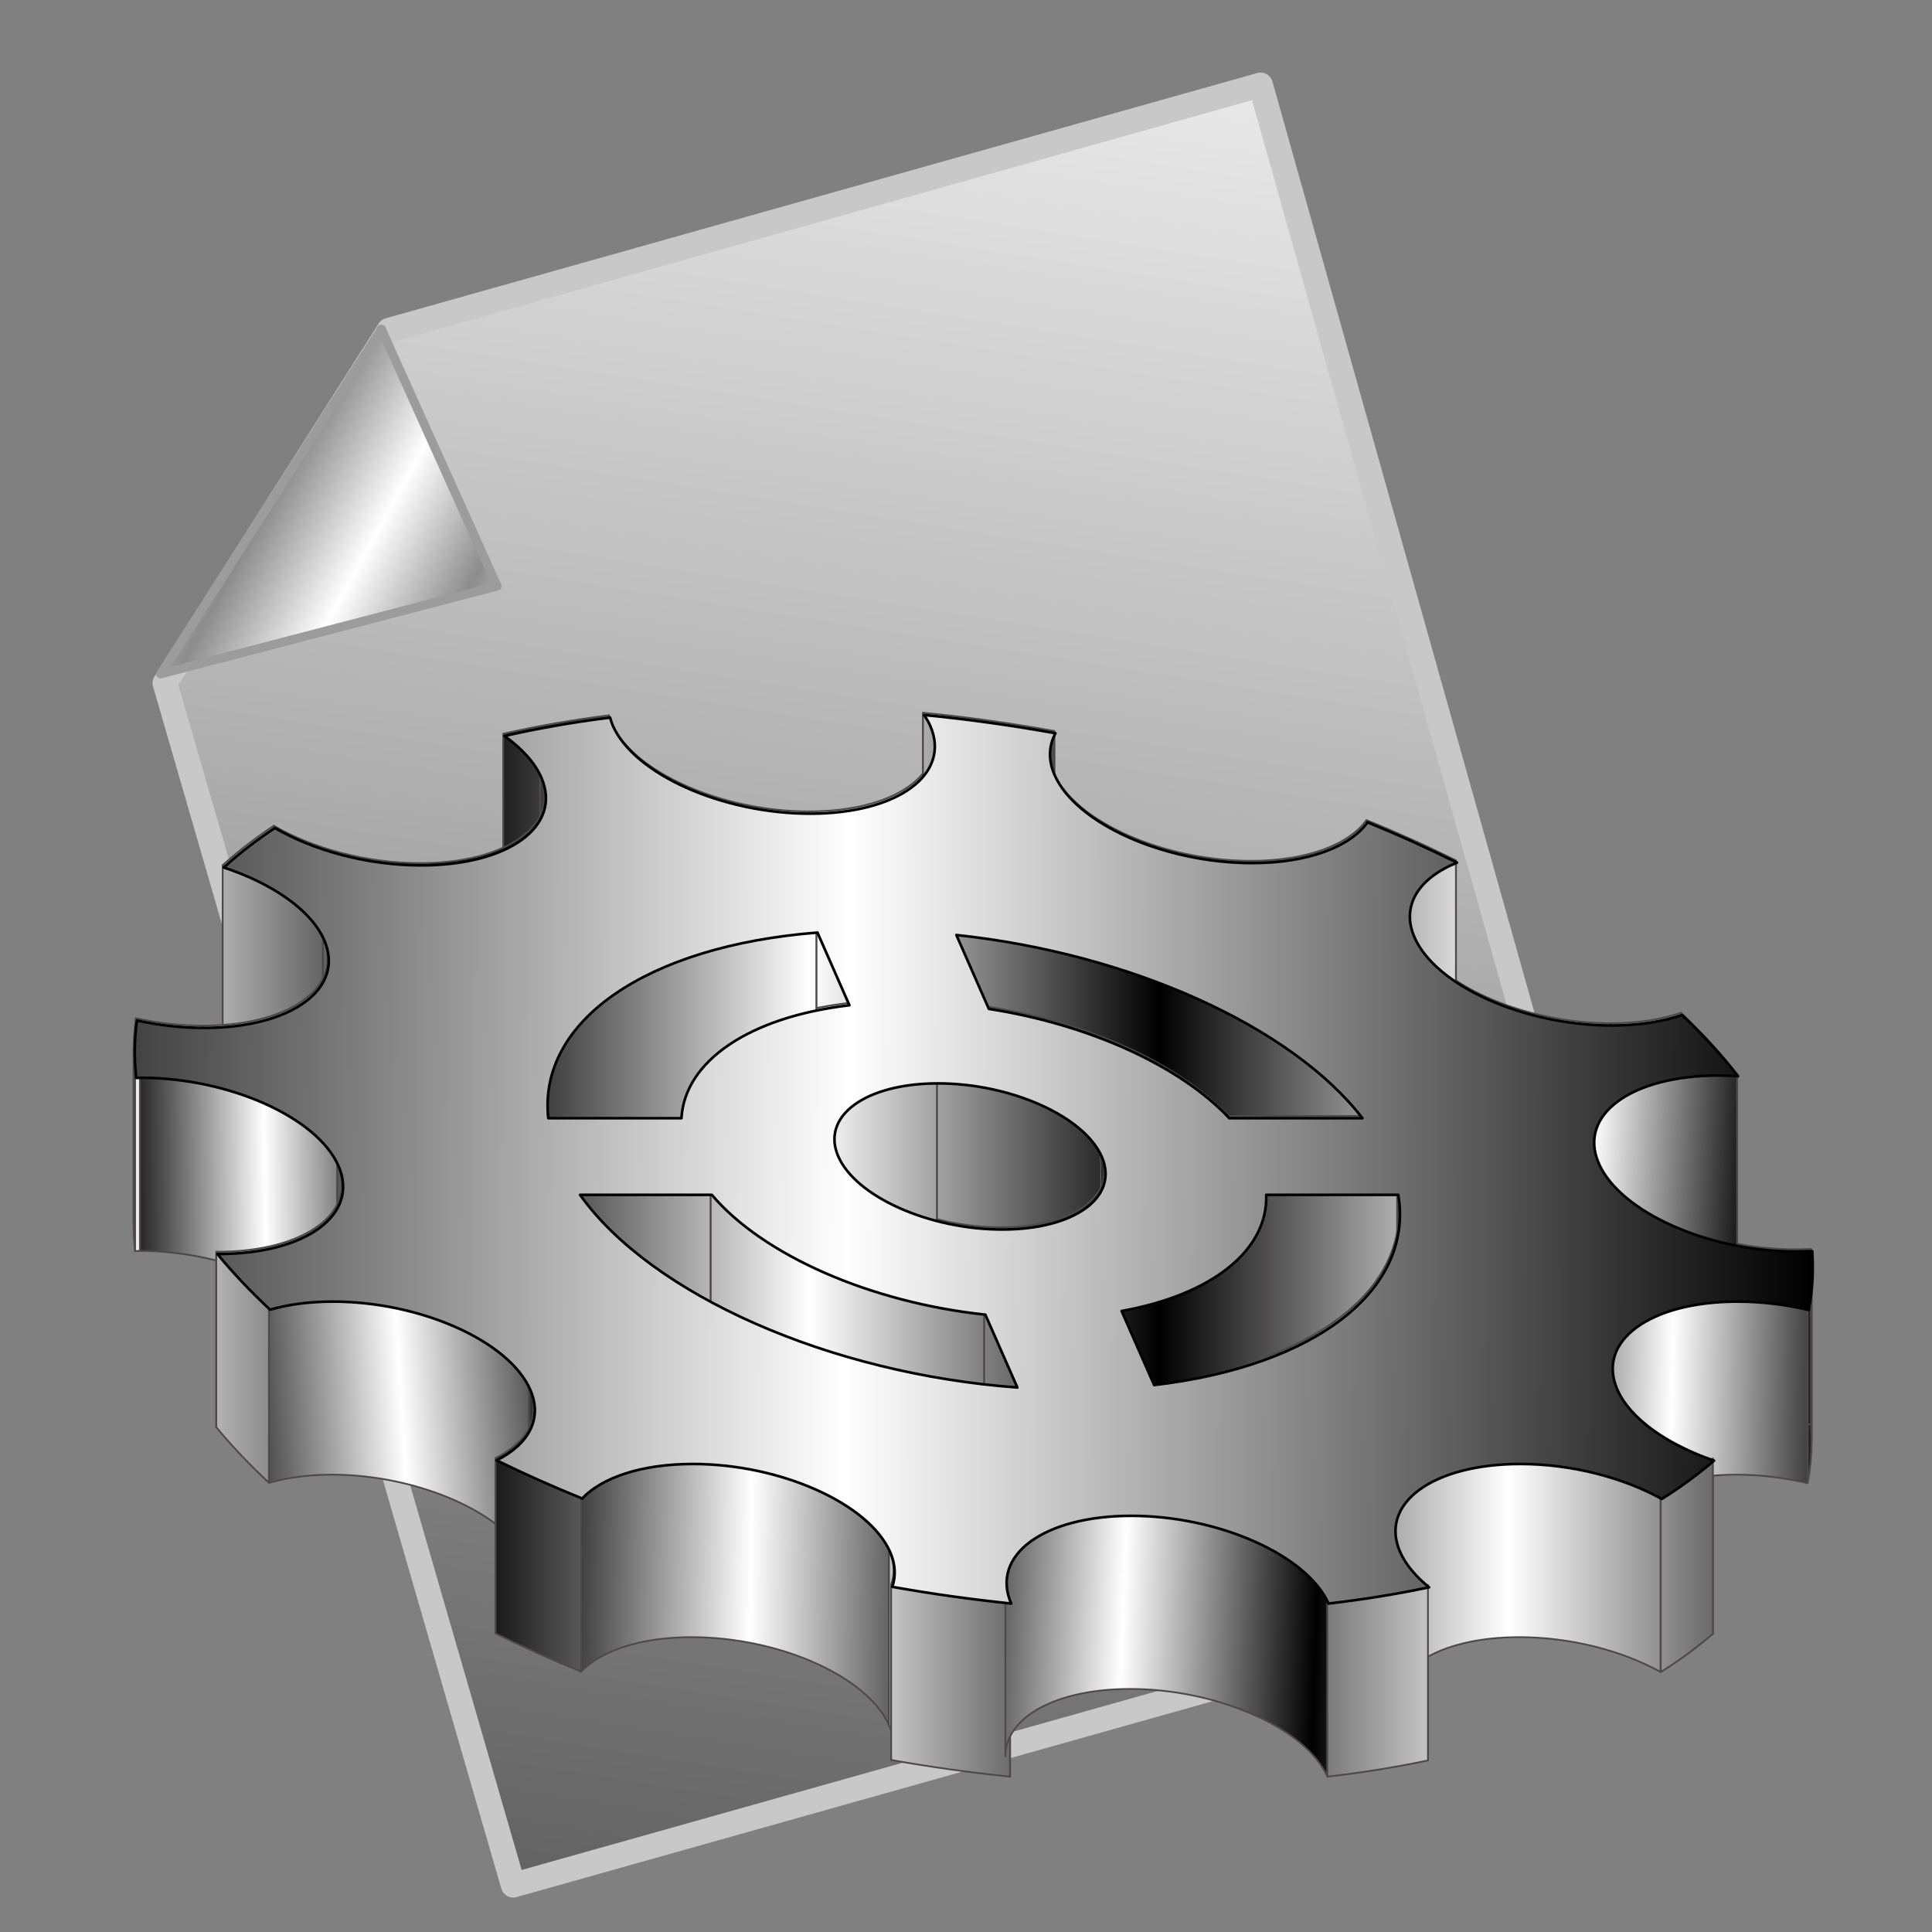 <?xml version="1.0" encoding="UTF-8" standalone="no"?>
<!-- Created with Inkscape (http://www.inkscape.org/) -->

<svg
   xmlns:dc="http://purl.org/dc/elements/1.1/"
   xmlns:cc="http://creativecommons.org/ns#"
   xmlns:rdf="http://www.w3.org/1999/02/22-rdf-syntax-ns#"
   xmlns:svg="http://www.w3.org/2000/svg"
   xmlns="http://www.w3.org/2000/svg"
   xmlns:xlink="http://www.w3.org/1999/xlink"
   xmlns:sodipodi="http://sodipodi.sourceforge.net/DTD/sodipodi-0.dtd"
   xmlns:inkscape="http://www.inkscape.org/namespaces/inkscape"
   id="svg2"
   sodipodi:version="0.32"
   inkscape:version="0.48.0 r9654"
   width="256"
   height="256"
   version="1.0"
   sodipodi:docname="document-properties.svg"
   inkscape:output_extension="org.inkscape.output.svg.inkscape">
  <rect width="100%" height="100%" fill="#808080" stroke="none"/>
  <defs
     id="defs5">
    <linearGradient
       id="linearGradient3663">
      <stop
         style="stop-color:#8c8c8c;stop-opacity:1;"
         offset="0"
         id="stop3665" />
      <stop
         style="stop-color:#ffffff;stop-opacity:1"
         offset="1"
         id="stop3667" />
    </linearGradient>
    <linearGradient
       id="linearGradient3655">
      <stop
         style="stop-color:#636363;stop-opacity:1;"
         offset="0"
         id="stop3657" />
      <stop
         style="stop-color:#e7e7e7;stop-opacity:1;"
         offset="1"
         id="stop3659" />
    </linearGradient>
    <inkscape:perspective
       sodipodi:type="inkscape:persp3d"
       inkscape:vp_x="0 : 128 : 1"
       inkscape:vp_y="0 : 1000 : 0"
       inkscape:vp_z="256 : 128 : 1"
       inkscape:persp3d-origin="128 : 85.333333 : 1"
       id="perspective79" />
    <linearGradient
       id="linearGradient2824"
       inkscape:collect="always">
      <stop
         id="stop2826"
         offset="0"
         style="stop-color:white;stop-opacity:1" />
      <stop
         id="stop2828"
         offset="1"
         style="stop-color:#937125;stop-opacity:1" />
    </linearGradient>
    <linearGradient
       id="linearGradient2806"
       inkscape:collect="always">
      <stop
         id="stop2808"
         offset="0"
         style="stop-color:#a5acee;stop-opacity:1" />
      <stop
         id="stop2810"
         offset="1"
         style="stop-color:#1e213d;stop-opacity:1" />
    </linearGradient>
    <linearGradient
       inkscape:collect="always"
       id="linearGradient2805">
      <stop
         style="stop-color:#d0b879;stop-opacity:1"
         offset="0"
         id="stop2807" />
      <stop
         style="stop-color:#a88932;stop-opacity:1"
         offset="1"
         id="stop2809" />
    </linearGradient>
    <linearGradient
       inkscape:collect="always"
       id="linearGradient2788">
      <stop
         style="stop-color:#2c289a;stop-opacity:1"
         offset="0"
         id="stop2791" />
      <stop
         style="stop-color:#e6e9f1;stop-opacity:1"
         offset="1"
         id="stop2793" />
    </linearGradient>
    <linearGradient
       id="linearGradient2783"
       inkscape:collect="always">
      <stop
         id="stop2785"
         offset="0"
         style="stop-color:#a0754a;stop-opacity:1" />
      <stop
         id="stop2787"
         offset="1"
         style="stop-color:#614338;stop-opacity:1" />
    </linearGradient>
    <linearGradient
       inkscape:collect="always"
       id="linearGradient2802">
      <stop
         style="stop-color:#fffcf5;stop-opacity:1"
         offset="0"
         id="stop2804" />
      <stop
         style="stop-color:#dab663;stop-opacity:1"
         offset="1"
         id="stop2806" />
    </linearGradient>
    <linearGradient
       inkscape:collect="always"
       id="linearGradient2794">
      <stop
         style="stop-color:#dab663;stop-opacity:1"
         offset="0"
         id="stop2796" />
      <stop
         style="stop-color:#ebc46c;stop-opacity:1"
         offset="1"
         id="stop2798" />
    </linearGradient>
    <linearGradient
       inkscape:collect="always"
       id="linearGradient2786">
      <stop
         style="stop-color:#fda451;stop-opacity:1;"
         offset="0"
         id="stop2788" />
      <stop
         style="stop-color:#bf8e21;stop-opacity:1"
         offset="1"
         id="stop2790" />
    </linearGradient>
    <linearGradient
       inkscape:collect="always"
       id="linearGradient2778">
      <stop
         style="stop-color:#ffe6ce;stop-opacity:1;"
         offset="0"
         id="stop2780" />
      <stop
         style="stop-color:#995310;stop-opacity:1"
         offset="1"
         id="stop2782" />
    </linearGradient>
    <linearGradient
       inkscape:collect="always"
       id="linearGradient2762">
      <stop
         style="stop-color:#ffe6ce;stop-opacity:1"
         offset="0"
         id="stop2764" />
      <stop
         style="stop-color:#9b644f;stop-opacity:1"
         offset="1"
         id="stop2766" />
    </linearGradient>
    <radialGradient
       inkscape:collect="always"
       xlink:href="#linearGradient2762"
       id="radialGradient2770"
       cx="148.061"
       cy="113.94"
       fx="148.061"
       fy="113.94"
       r="23.317"
       gradientTransform="matrix(2.81,-3.214,1.26,1.118,-501.637,542.75)"
       gradientUnits="userSpaceOnUse"
       spreadMethod="reflect" />
    <linearGradient
       inkscape:collect="always"
       xlink:href="#linearGradient2778"
       id="linearGradient2784"
       x1="200.797"
       y1="58.74"
       x2="219.631"
       y2="76.023"
       gradientUnits="userSpaceOnUse"
       gradientTransform="matrix(1.634,0,0,1.646,-183.931,3.407)" />
    <linearGradient
       inkscape:collect="always"
       xlink:href="#linearGradient2786"
       id="linearGradient2792"
       x1="176.345"
       y1="51.673"
       x2="208.082"
       y2="69.708"
       gradientUnits="userSpaceOnUse"
       gradientTransform="matrix(1.634,0,0,1.646,-183.931,3.407)" />
    <linearGradient
       inkscape:collect="always"
       xlink:href="#linearGradient2794"
       id="linearGradient2800"
       x1="191.625"
       y1="51.1"
       x2="211.413"
       y2="66.881"
       gradientUnits="userSpaceOnUse"
       gradientTransform="matrix(1.634,0,0,1.646,-183.931,3.407)" />
    <linearGradient
       inkscape:collect="always"
       xlink:href="#linearGradient2802"
       id="linearGradient2808"
       x1="191.124"
       y1="37.824"
       x2="202.144"
       y2="47.843"
       gradientUnits="userSpaceOnUse"
       gradientTransform="matrix(1.634,0,0,1.646,-183.931,3.407)" />
    <linearGradient
       inkscape:collect="always"
       xlink:href="#linearGradient2783"
       id="linearGradient2791"
       x1="61.859"
       y1="190.415"
       x2="72.8"
       y2="197.583"
       gradientUnits="userSpaceOnUse" />
    <linearGradient
       inkscape:collect="always"
       xlink:href="#linearGradient2788"
       id="linearGradient2795"
       x1="237.966"
       y1="86.168"
       x2="160.312"
       y2="11.022"
       gradientUnits="userSpaceOnUse" />
    <linearGradient
       inkscape:collect="always"
       xlink:href="#linearGradient2805"
       id="linearGradient2803"
       x1="53.012"
       y1="145.534"
       x2="115.177"
       y2="191.123"
       gradientUnits="userSpaceOnUse" />
    <linearGradient
       inkscape:collect="always"
       xlink:href="#linearGradient2806"
       id="linearGradient2804"
       x1="163.821"
       y1="28.055"
       x2="240.971"
       y2="71.64"
       gradientUnits="userSpaceOnUse" />
    <radialGradient
       inkscape:collect="always"
       xlink:href="#linearGradient2824"
       id="radialGradient2822"
       cx="185.747"
       cy="24.518"
       fx="185.747"
       fy="24.518"
       r="31.233"
       gradientTransform="matrix(1.557,0.831,-0.332,0.621,-100.412,-156.667)"
       gradientUnits="userSpaceOnUse" />
    <linearGradient
       inkscape:collect="always"
       xlink:href="#linearGradient2786"
       id="linearGradient1928"
       gradientUnits="userSpaceOnUse"
       gradientTransform="matrix(1.634,0,0,1.646,-183.931,3.407)"
       x1="176.345"
       y1="51.673"
       x2="208.082"
       y2="69.708" />
    <radialGradient
       inkscape:collect="always"
       xlink:href="#linearGradient2762"
       id="radialGradient1930"
       gradientUnits="userSpaceOnUse"
       gradientTransform="matrix(2.81,-3.214,1.26,1.118,-501.637,542.75)"
       spreadMethod="reflect"
       cx="148.061"
       cy="113.94"
       fx="148.061"
       fy="113.94"
       r="23.317" />
    <linearGradient
       inkscape:collect="always"
       xlink:href="#linearGradient2805"
       id="linearGradient1932"
       gradientUnits="userSpaceOnUse"
       x1="53.012"
       y1="145.534"
       x2="115.177"
       y2="191.123" />
    <linearGradient
       inkscape:collect="always"
       xlink:href="#linearGradient2802"
       id="linearGradient1934"
       gradientUnits="userSpaceOnUse"
       gradientTransform="matrix(1.634,0,0,1.646,-183.931,3.407)"
       x1="191.124"
       y1="37.824"
       x2="202.144"
       y2="47.843" />
    <linearGradient
       inkscape:collect="always"
       xlink:href="#linearGradient2794"
       id="linearGradient1936"
       gradientUnits="userSpaceOnUse"
       gradientTransform="matrix(1.634,0,0,1.646,-183.931,3.407)"
       x1="191.625"
       y1="51.1"
       x2="211.413"
       y2="66.881" />
    <linearGradient
       inkscape:collect="always"
       xlink:href="#linearGradient2778"
       id="linearGradient1938"
       gradientUnits="userSpaceOnUse"
       gradientTransform="matrix(1.634,0,0,1.646,-183.931,3.407)"
       x1="200.797"
       y1="58.74"
       x2="219.631"
       y2="76.023" />
    <linearGradient
       inkscape:collect="always"
       xlink:href="#linearGradient2783"
       id="linearGradient1940"
       gradientUnits="userSpaceOnUse"
       x1="61.859"
       y1="190.415"
       x2="72.8"
       y2="197.583" />
    <linearGradient
       inkscape:collect="always"
       xlink:href="#linearGradient2788"
       id="linearGradient1942"
       gradientUnits="userSpaceOnUse"
       x1="237.966"
       y1="86.168"
       x2="160.312"
       y2="11.022" />
    <linearGradient
       inkscape:collect="always"
       xlink:href="#linearGradient2806"
       id="linearGradient1944"
       gradientUnits="userSpaceOnUse"
       x1="163.821"
       y1="28.055"
       x2="240.971"
       y2="71.64" />
    <radialGradient
       inkscape:collect="always"
       xlink:href="#linearGradient2824"
       id="radialGradient1946"
       gradientUnits="userSpaceOnUse"
       gradientTransform="matrix(1.557,0.831,-0.332,0.621,-100.412,-156.667)"
       cx="185.747"
       cy="24.518"
       fx="185.747"
       fy="24.518"
       r="31.233" />
    <linearGradient
       y2="-7.475"
       x2="16.093"
       y1="-7.475"
       x1="13.515"
       spreadMethod="reflect"
       gradientUnits="userSpaceOnUse"
       id="linearGradient3290"
       xlink:href="#linearGradient3578"
       inkscape:collect="always" />
    <linearGradient
       gradientTransform="matrix(0.458,0,0,0.458,12.358,81.059)"
       y2="50.574"
       x2="215.891"
       y1="113.364"
       x1="155.814"
       spreadMethod="reflect"
       gradientUnits="userSpaceOnUse"
       id="linearGradient3403"
       xlink:href="#linearGradient3369"
       inkscape:collect="always" />
    <linearGradient
       y2="78.618"
       x2="-79.283"
       y1="145.672"
       x1="-81.182"
       gradientUnits="userSpaceOnUse"
       id="linearGradient3397"
       xlink:href="#linearGradient3387"
       inkscape:collect="always" />
    <linearGradient
       gradientUnits="userSpaceOnUse"
       y2="78.618"
       x2="-79.283"
       y1="145.672"
       x1="-81.182"
       id="linearGradient3393"
       xlink:href="#linearGradient3387"
       inkscape:collect="always" />
    <linearGradient
       spreadMethod="reflect"
       gradientUnits="userSpaceOnUse"
       y2="50.574"
       x2="215.891"
       y1="113.364"
       x1="155.814"
       id="linearGradient3375"
       xlink:href="#linearGradient3369"
       inkscape:collect="always" />
    <linearGradient
       y2="-7.475"
       x2="16.093"
       y1="-7.475"
       x1="13.515"
       spreadMethod="reflect"
       gradientUnits="userSpaceOnUse"
       id="linearGradient2595"
       xlink:href="#linearGradient3578"
       inkscape:collect="always" />
    <linearGradient
       y2="-7.475"
       x2="16.093"
       y1="-7.475"
       x1="13.515"
       spreadMethod="reflect"
       gradientUnits="userSpaceOnUse"
       id="linearGradient2593"
       xlink:href="#linearGradient3578"
       inkscape:collect="always" />
    <linearGradient
       y2="-7.475"
       x2="16.093"
       y1="-7.475"
       x1="13.515"
       spreadMethod="reflect"
       gradientUnits="userSpaceOnUse"
       id="linearGradient2591"
       xlink:href="#linearGradient3578"
       inkscape:collect="always" />
    <linearGradient
       y2="-7.475"
       x2="16.093"
       y1="-7.475"
       x1="13.515"
       spreadMethod="reflect"
       gradientUnits="userSpaceOnUse"
       id="linearGradient2589"
       xlink:href="#linearGradient3578"
       inkscape:collect="always" />
    <linearGradient
       y2="-7.475"
       x2="16.093"
       y1="-7.475"
       x1="13.515"
       spreadMethod="reflect"
       gradientUnits="userSpaceOnUse"
       id="linearGradient2587"
       xlink:href="#linearGradient3578"
       inkscape:collect="always" />
    <linearGradient
       y2="-7.475"
       x2="16.093"
       y1="-7.475"
       x1="13.515"
       spreadMethod="reflect"
       gradientUnits="userSpaceOnUse"
       id="linearGradient2585"
       xlink:href="#linearGradient3578"
       inkscape:collect="always" />
    <linearGradient
       y2="-7.475"
       x2="16.093"
       y1="-7.475"
       x1="13.515"
       spreadMethod="reflect"
       gradientUnits="userSpaceOnUse"
       id="linearGradient2583"
       xlink:href="#linearGradient3578"
       inkscape:collect="always" />
    <linearGradient
       y2="-7.475"
       x2="16.093"
       y1="-7.475"
       x1="13.515"
       spreadMethod="reflect"
       gradientUnits="userSpaceOnUse"
       id="linearGradient2581"
       xlink:href="#linearGradient3578"
       inkscape:collect="always" />
    <linearGradient
       y2="-7.475"
       x2="16.093"
       y1="-7.475"
       x1="13.515"
       spreadMethod="reflect"
       gradientUnits="userSpaceOnUse"
       id="linearGradient2579"
       xlink:href="#linearGradient3578"
       inkscape:collect="always" />
    <linearGradient
       y2="-7.475"
       x2="16.093"
       y1="-7.475"
       x1="13.515"
       spreadMethod="reflect"
       gradientUnits="userSpaceOnUse"
       id="linearGradient2577"
       xlink:href="#linearGradient3578"
       inkscape:collect="always" />
    <linearGradient
       y2="-7.475"
       x2="16.093"
       y1="-7.475"
       x1="13.515"
       spreadMethod="reflect"
       gradientUnits="userSpaceOnUse"
       id="linearGradient2575"
       xlink:href="#linearGradient3578"
       inkscape:collect="always" />
    <linearGradient
       y2="-7.475"
       x2="16.093"
       y1="-7.475"
       x1="13.515"
       spreadMethod="reflect"
       gradientUnits="userSpaceOnUse"
       id="linearGradient2573"
       xlink:href="#linearGradient3578"
       inkscape:collect="always" />
    <linearGradient
       y2="-7.475"
       x2="16.093"
       y1="-7.475"
       x1="13.515"
       spreadMethod="reflect"
       gradientUnits="userSpaceOnUse"
       id="linearGradient2571"
       xlink:href="#linearGradient3578"
       inkscape:collect="always" />
    <linearGradient
       y2="-7.475"
       x2="16.093"
       y1="-7.475"
       x1="13.515"
       spreadMethod="reflect"
       gradientUnits="userSpaceOnUse"
       id="linearGradient2569"
       xlink:href="#linearGradient3578"
       inkscape:collect="always" />
    <linearGradient
       y2="-7.475"
       x2="16.093"
       y1="-7.475"
       x1="13.515"
       spreadMethod="reflect"
       gradientUnits="userSpaceOnUse"
       id="linearGradient2567"
       xlink:href="#linearGradient3578"
       inkscape:collect="always" />
    <linearGradient
       y2="-7.475"
       x2="16.093"
       y1="-7.475"
       x1="13.515"
       spreadMethod="reflect"
       gradientUnits="userSpaceOnUse"
       id="linearGradient2565"
       xlink:href="#linearGradient3578"
       inkscape:collect="always" />
    <linearGradient
       y2="-7.475"
       x2="16.093"
       y1="-7.475"
       x1="13.515"
       spreadMethod="reflect"
       gradientUnits="userSpaceOnUse"
       id="linearGradient2563"
       xlink:href="#linearGradient3578"
       inkscape:collect="always" />
    <linearGradient
       y2="-7.475"
       x2="16.093"
       y1="-7.475"
       x1="13.515"
       spreadMethod="reflect"
       gradientUnits="userSpaceOnUse"
       id="linearGradient2561"
       xlink:href="#linearGradient3578"
       inkscape:collect="always" />
    <linearGradient
       y2="-7.475"
       x2="16.093"
       y1="-7.475"
       x1="13.515"
       spreadMethod="reflect"
       gradientUnits="userSpaceOnUse"
       id="linearGradient2559"
       xlink:href="#linearGradient3578"
       inkscape:collect="always" />
    <linearGradient
       y2="-7.475"
       x2="16.093"
       y1="-7.475"
       x1="13.515"
       spreadMethod="reflect"
       gradientUnits="userSpaceOnUse"
       id="linearGradient2557"
       xlink:href="#linearGradient3578"
       inkscape:collect="always" />
    <linearGradient
       y2="-7.475"
       x2="16.093"
       y1="-7.475"
       x1="13.515"
       spreadMethod="reflect"
       gradientUnits="userSpaceOnUse"
       id="linearGradient2555"
       xlink:href="#linearGradient3578"
       inkscape:collect="always" />
    <linearGradient
       y2="-7.475"
       x2="16.093"
       y1="-7.475"
       x1="13.515"
       spreadMethod="reflect"
       gradientUnits="userSpaceOnUse"
       id="linearGradient2553"
       xlink:href="#linearGradient3578"
       inkscape:collect="always" />
    <linearGradient
       y2="-7.475"
       x2="16.093"
       y1="-7.475"
       x1="13.515"
       spreadMethod="reflect"
       gradientUnits="userSpaceOnUse"
       id="linearGradient2551"
       xlink:href="#linearGradient3578"
       inkscape:collect="always" />
    <linearGradient
       y2="-7.475"
       x2="16.093"
       y1="-2.21"
       x1="15.65"
       spreadMethod="reflect"
       gradientUnits="userSpaceOnUse"
       id="linearGradient3610"
       xlink:href="#linearGradient3578"
       inkscape:collect="always" />
    <linearGradient
       y2="-7.475"
       x2="16.093"
       y1="-6.409"
       x1="10.621"
       spreadMethod="reflect"
       gradientUnits="userSpaceOnUse"
       id="linearGradient3608"
       xlink:href="#linearGradient3578"
       inkscape:collect="always" />
    <linearGradient
       y2="-1.513"
       x2="9.718"
       y1="-5.887"
       x1="11.187"
       spreadMethod="reflect"
       gradientUnits="userSpaceOnUse"
       id="linearGradient3606"
       xlink:href="#linearGradient3578"
       inkscape:collect="always" />
    <linearGradient
       y2="-4.516"
       x2="12.916"
       y1="-3.754"
       x1="7.771"
       spreadMethod="reflect"
       gradientUnits="userSpaceOnUse"
       id="linearGradient3604"
       xlink:href="#linearGradient3578"
       inkscape:collect="always" />
    <linearGradient
       y2="-3.733"
       x2="14.94"
       y1="-2.275"
       x1="17.083"
       spreadMethod="reflect"
       gradientUnits="userSpaceOnUse"
       id="linearGradient3602"
       xlink:href="#linearGradient3578"
       inkscape:collect="always" />
    <linearGradient
       y2="-1.992"
       x2="17.377"
       y1="-6.256"
       x1="15.582"
       spreadMethod="reflect"
       gradientUnits="userSpaceOnUse"
       id="linearGradient3600"
       xlink:href="#linearGradient3578"
       inkscape:collect="always" />
    <linearGradient
       y2="-7.475"
       x2="16.093"
       y1="-10.978"
       x1="16.691"
       spreadMethod="reflect"
       gradientUnits="userSpaceOnUse"
       id="linearGradient3598"
       xlink:href="#linearGradient3578"
       inkscape:collect="always" />
    <linearGradient
       y2="-11.199"
       x2="11.132"
       y1="-11.391"
       x1="16.387"
       spreadMethod="reflect"
       gradientUnits="userSpaceOnUse"
       id="linearGradient3596"
       xlink:href="#linearGradient3578"
       inkscape:collect="always" />
    <linearGradient
       y2="-2.688"
       x2="8.696"
       y1="-11.587"
       x1="12.035"
       spreadMethod="reflect"
       gradientUnits="userSpaceOnUse"
       id="linearGradient3594"
       xlink:href="#linearGradient3578"
       inkscape:collect="always" />
    <linearGradient
       y2="-5.778"
       x2="11.372"
       y1="-10.151"
       x1="12.906"
       spreadMethod="reflect"
       gradientUnits="userSpaceOnUse"
       id="linearGradient3592"
       xlink:href="#linearGradient3578"
       inkscape:collect="always" />
    <linearGradient
       y2="-6.953"
       x2="17.747"
       y1="-5.908"
       x1="16.387"
       spreadMethod="reflect"
       gradientUnits="userSpaceOnUse"
       id="linearGradient3590"
       xlink:href="#linearGradient3578"
       inkscape:collect="always" />
    <linearGradient
       y2="-8.019"
       x2="17.075"
       y1="-7.475"
       x1="13.515"
       spreadMethod="reflect"
       gradientUnits="userSpaceOnUse"
       id="linearGradient3588"
       xlink:href="#linearGradient3578"
       inkscape:collect="always" />
    <linearGradient
       y2="-6.583"
       x2="18.617"
       y1="-5.212"
       x1="16.909"
       spreadMethod="reflect"
       gradientUnits="userSpaceOnUse"
       id="linearGradient3586"
       xlink:href="#linearGradient3578"
       inkscape:collect="always" />
    <linearGradient
       spreadMethod="reflect"
       gradientUnits="userSpaceOnUse"
       y2="-7.475"
       x2="16.093"
       y1="-7.475"
       x1="13.515"
       id="linearGradient3584"
       xlink:href="#linearGradient3578"
       inkscape:collect="always" />
    <inkscape:perspective
       sodipodi:type="inkscape:persp3d"
       inkscape:vp_x="0 : 128 : 1"
       inkscape:vp_y="0 : 1000 : 0"
       inkscape:vp_z="256 : 128 : 1"
       inkscape:persp3d-origin="128 : 85.333333 : 1"
       id="perspective2503" />
    <linearGradient
       id="linearGradient3578">
      <stop
         id="stop3580"
         offset="0"
         style="stop-color:#000000;stop-opacity:1;" />
      <stop
         id="stop3582"
         offset="1"
         style="stop-color:#fffcfc;stop-opacity:1;" />
    </linearGradient>
    <linearGradient
       id="linearGradient3369"
       inkscape:collect="always">
      <stop
         id="stop3371"
         offset="0"
         style="stop-color:#6465df;stop-opacity:1" />
      <stop
         id="stop3373"
         offset="1"
         style="stop-color:#ffffff;stop-opacity:1" />
    </linearGradient>
    <linearGradient
       id="linearGradient3387"
       inkscape:collect="always">
      <stop
         id="stop3389"
         offset="0"
         style="stop-color:#000000;stop-opacity:1;" />
      <stop
         id="stop3391"
         offset="1"
         style="stop-color:#ffffff;stop-opacity:1" />
    </linearGradient>
    <linearGradient
       inkscape:collect="always"
       xlink:href="#linearGradient3655"
       id="linearGradient3167"
       gradientUnits="userSpaceOnUse"
       x1="-161.591"
       y1="215.468"
       x2="-73.945"
       y2="25.145" />
    <linearGradient
       inkscape:collect="always"
       xlink:href="#linearGradient3663"
       id="linearGradient3169"
       gradientUnits="userSpaceOnUse"
       spreadMethod="reflect"
       x1="-145.099"
       y1="92.616"
       x2="-134.416"
       y2="98.501" />
    <linearGradient
       y2="101.249"
       x2="158.1"
       y1="101.249"
       x1="118.267"
       spreadMethod="reflect"
       gradientUnits="userSpaceOnUse"
       id="linearGradient3602-3"
       xlink:href="#linearGradient3243"
       inkscape:collect="always" />
    <linearGradient
       y2="101.249"
       x2="158.1"
       y1="101.249"
       x1="118.267"
       spreadMethod="reflect"
       gradientUnits="userSpaceOnUse"
       id="linearGradient3600-6"
       xlink:href="#linearGradient3243"
       inkscape:collect="always" />
    <linearGradient
       y2="101.249"
       x2="158.1"
       y1="101.249"
       x1="118.267"
       spreadMethod="reflect"
       gradientUnits="userSpaceOnUse"
       id="linearGradient3598-9"
       xlink:href="#linearGradient3243"
       inkscape:collect="always" />
    <linearGradient
       y2="101.249"
       x2="158.1"
       y1="101.249"
       x1="118.267"
       spreadMethod="reflect"
       gradientUnits="userSpaceOnUse"
       id="linearGradient3596-0"
       xlink:href="#linearGradient3243"
       inkscape:collect="always" />
    <linearGradient
       y2="101.249"
       x2="158.1"
       y1="101.249"
       x1="118.267"
       spreadMethod="reflect"
       gradientUnits="userSpaceOnUse"
       id="linearGradient3594-5"
       xlink:href="#linearGradient3243"
       inkscape:collect="always" />
    <linearGradient
       y2="101.249"
       x2="158.1"
       y1="101.249"
       x1="118.267"
       spreadMethod="reflect"
       gradientUnits="userSpaceOnUse"
       id="linearGradient3592-8"
       xlink:href="#linearGradient3243"
       inkscape:collect="always" />
    <linearGradient
       y2="101.249"
       x2="158.1"
       y1="101.249"
       x1="118.267"
       spreadMethod="reflect"
       gradientUnits="userSpaceOnUse"
       id="linearGradient3590-8"
       xlink:href="#linearGradient3243"
       inkscape:collect="always" />
    <linearGradient
       y2="101.249"
       x2="158.1"
       y1="101.249"
       x1="118.267"
       spreadMethod="reflect"
       gradientUnits="userSpaceOnUse"
       id="linearGradient3588-0"
       xlink:href="#linearGradient3243"
       inkscape:collect="always" />
    <linearGradient
       y2="101.249"
       x2="158.1"
       y1="101.249"
       x1="118.267"
       spreadMethod="reflect"
       gradientUnits="userSpaceOnUse"
       id="linearGradient3586-9"
       xlink:href="#linearGradient3243"
       inkscape:collect="always" />
    <linearGradient
       y2="101.249"
       x2="158.1"
       y1="101.249"
       x1="118.267"
       spreadMethod="reflect"
       gradientUnits="userSpaceOnUse"
       id="linearGradient3584-3"
       xlink:href="#linearGradient3243"
       inkscape:collect="always" />
    <linearGradient
       y2="101.249"
       x2="158.1"
       y1="101.249"
       x1="118.267"
       spreadMethod="reflect"
       gradientUnits="userSpaceOnUse"
       id="linearGradient3582"
       xlink:href="#linearGradient3243"
       inkscape:collect="always" />
    <linearGradient
       y2="101.249"
       x2="158.1"
       y1="101.249"
       x1="118.267"
       spreadMethod="reflect"
       gradientUnits="userSpaceOnUse"
       id="linearGradient3580"
       xlink:href="#linearGradient3243"
       inkscape:collect="always" />
    <linearGradient
       y2="101.249"
       x2="158.1"
       y1="101.249"
       x1="118.267"
       spreadMethod="reflect"
       gradientUnits="userSpaceOnUse"
       id="linearGradient3578-9"
       xlink:href="#linearGradient3243"
       inkscape:collect="always" />
    <linearGradient
       y2="101.249"
       x2="158.1"
       y1="101.249"
       x1="118.267"
       spreadMethod="reflect"
       gradientUnits="userSpaceOnUse"
       id="linearGradient3576"
       xlink:href="#linearGradient3243"
       inkscape:collect="always" />
    <linearGradient
       y2="101.249"
       x2="158.1"
       y1="101.249"
       x1="118.267"
       spreadMethod="reflect"
       gradientUnits="userSpaceOnUse"
       id="linearGradient3574"
       xlink:href="#linearGradient3243"
       inkscape:collect="always" />
    <linearGradient
       y2="101.249"
       x2="158.1"
       y1="101.249"
       x1="118.267"
       spreadMethod="reflect"
       gradientUnits="userSpaceOnUse"
       id="linearGradient3572"
       xlink:href="#linearGradient3243"
       inkscape:collect="always" />
    <linearGradient
       y2="101.249"
       x2="158.1"
       y1="101.249"
       x1="118.267"
       spreadMethod="reflect"
       gradientUnits="userSpaceOnUse"
       id="linearGradient3570"
       xlink:href="#linearGradient3243"
       inkscape:collect="always" />
    <linearGradient
       y2="101.249"
       x2="158.1"
       y1="101.249"
       x1="118.267"
       spreadMethod="reflect"
       gradientUnits="userSpaceOnUse"
       id="linearGradient3568"
       xlink:href="#linearGradient3243"
       inkscape:collect="always" />
    <linearGradient
       y2="101.249"
       x2="158.1"
       y1="101.249"
       x1="118.267"
       spreadMethod="reflect"
       gradientUnits="userSpaceOnUse"
       id="linearGradient3566"
       xlink:href="#linearGradient3243"
       inkscape:collect="always" />
    <linearGradient
       y2="101.249"
       x2="158.1"
       y1="101.249"
       x1="118.267"
       spreadMethod="reflect"
       gradientUnits="userSpaceOnUse"
       id="linearGradient3564"
       xlink:href="#linearGradient3243"
       inkscape:collect="always" />
    <linearGradient
       y2="101.249"
       x2="158.1"
       y1="101.249"
       x1="118.267"
       spreadMethod="reflect"
       gradientUnits="userSpaceOnUse"
       id="linearGradient3562"
       xlink:href="#linearGradient3243"
       inkscape:collect="always" />
    <linearGradient
       y2="101.249"
       x2="158.1"
       y1="101.249"
       x1="118.267"
       spreadMethod="reflect"
       gradientUnits="userSpaceOnUse"
       id="linearGradient3560"
       xlink:href="#linearGradient3243"
       inkscape:collect="always" />
    <linearGradient
       y2="101.249"
       x2="158.1"
       y1="101.249"
       x1="118.267"
       spreadMethod="reflect"
       gradientUnits="userSpaceOnUse"
       id="linearGradient3558"
       xlink:href="#linearGradient3243"
       inkscape:collect="always" />
    <linearGradient
       y2="101.249"
       x2="158.1"
       y1="101.249"
       x1="118.267"
       spreadMethod="reflect"
       gradientUnits="userSpaceOnUse"
       id="linearGradient3556"
       xlink:href="#linearGradient3243"
       inkscape:collect="always" />
    <linearGradient
       y2="101.249"
       x2="158.1"
       y1="101.249"
       x1="118.267"
       spreadMethod="reflect"
       gradientUnits="userSpaceOnUse"
       id="linearGradient3554"
       xlink:href="#linearGradient3243"
       inkscape:collect="always" />
    <linearGradient
       y2="101.249"
       x2="158.1"
       y1="101.249"
       x1="118.267"
       spreadMethod="reflect"
       gradientUnits="userSpaceOnUse"
       id="linearGradient3552"
       xlink:href="#linearGradient3243"
       inkscape:collect="always" />
    <linearGradient
       y2="101.249"
       x2="158.1"
       y1="101.249"
       x1="118.267"
       spreadMethod="reflect"
       gradientUnits="userSpaceOnUse"
       id="linearGradient3550"
       xlink:href="#linearGradient3243"
       inkscape:collect="always" />
    <linearGradient
       y2="101.249"
       x2="158.1"
       y1="101.249"
       x1="118.267"
       spreadMethod="reflect"
       gradientUnits="userSpaceOnUse"
       id="linearGradient3548"
       xlink:href="#linearGradient3243"
       inkscape:collect="always" />
    <linearGradient
       y2="101.249"
       x2="158.1"
       y1="101.249"
       x1="118.267"
       spreadMethod="reflect"
       gradientUnits="userSpaceOnUse"
       id="linearGradient3546"
       xlink:href="#linearGradient3243"
       inkscape:collect="always" />
    <linearGradient
       y2="101.249"
       x2="158.1"
       y1="101.249"
       x1="118.267"
       spreadMethod="reflect"
       gradientUnits="userSpaceOnUse"
       id="linearGradient3544"
       xlink:href="#linearGradient3243"
       inkscape:collect="always" />
    <linearGradient
       y2="101.249"
       x2="158.1"
       y1="101.249"
       x1="118.267"
       spreadMethod="reflect"
       gradientUnits="userSpaceOnUse"
       id="linearGradient3542"
       xlink:href="#linearGradient3243"
       inkscape:collect="always" />
    <linearGradient
       y2="101.249"
       x2="158.1"
       y1="101.249"
       x1="118.267"
       spreadMethod="reflect"
       gradientUnits="userSpaceOnUse"
       id="linearGradient3540"
       xlink:href="#linearGradient3243"
       inkscape:collect="always" />
    <linearGradient
       y2="101.249"
       x2="158.1"
       y1="101.249"
       x1="118.267"
       spreadMethod="reflect"
       gradientUnits="userSpaceOnUse"
       id="linearGradient3538"
       xlink:href="#linearGradient3243"
       inkscape:collect="always" />
    <linearGradient
       y2="101.249"
       x2="158.1"
       y1="101.249"
       x1="118.267"
       spreadMethod="reflect"
       gradientUnits="userSpaceOnUse"
       id="linearGradient3536"
       xlink:href="#linearGradient3243"
       inkscape:collect="always" />
    <linearGradient
       y2="101.249"
       x2="158.1"
       y1="101.249"
       x1="118.267"
       spreadMethod="reflect"
       gradientUnits="userSpaceOnUse"
       id="linearGradient3534"
       xlink:href="#linearGradient3243"
       inkscape:collect="always" />
    <linearGradient
       y2="101.249"
       x2="158.1"
       y1="101.249"
       x1="118.267"
       spreadMethod="reflect"
       gradientUnits="userSpaceOnUse"
       id="linearGradient3532"
       xlink:href="#linearGradient3243"
       inkscape:collect="always" />
    <linearGradient
       y2="101.249"
       x2="158.1"
       y1="101.249"
       x1="118.267"
       spreadMethod="reflect"
       gradientUnits="userSpaceOnUse"
       id="linearGradient3530"
       xlink:href="#linearGradient3243"
       inkscape:collect="always" />
    <linearGradient
       y2="101.249"
       x2="158.1"
       y1="101.249"
       x1="118.267"
       spreadMethod="reflect"
       gradientUnits="userSpaceOnUse"
       id="linearGradient3528"
       xlink:href="#linearGradient3243"
       inkscape:collect="always" />
    <linearGradient
       y2="101.249"
       x2="158.1"
       y1="101.249"
       x1="118.267"
       spreadMethod="reflect"
       gradientUnits="userSpaceOnUse"
       id="linearGradient3526"
       xlink:href="#linearGradient3243"
       inkscape:collect="always" />
    <linearGradient
       y2="101.249"
       x2="158.1"
       y1="101.249"
       x1="118.267"
       spreadMethod="reflect"
       gradientUnits="userSpaceOnUse"
       id="linearGradient3524"
       xlink:href="#linearGradient3243"
       inkscape:collect="always" />
    <linearGradient
       y2="101.249"
       x2="158.1"
       y1="101.249"
       x1="118.267"
       spreadMethod="reflect"
       gradientUnits="userSpaceOnUse"
       id="linearGradient3522"
       xlink:href="#linearGradient3243"
       inkscape:collect="always" />
    <linearGradient
       y2="101.249"
       x2="158.1"
       y1="101.249"
       x1="118.267"
       spreadMethod="reflect"
       gradientUnits="userSpaceOnUse"
       id="linearGradient3520"
       xlink:href="#linearGradient3243"
       inkscape:collect="always" />
    <linearGradient
       y2="101.249"
       x2="158.1"
       y1="101.249"
       x1="118.267"
       spreadMethod="reflect"
       gradientUnits="userSpaceOnUse"
       id="linearGradient3518"
       xlink:href="#linearGradient3243"
       inkscape:collect="always" />
    <linearGradient
       y2="101.249"
       x2="158.1"
       y1="101.249"
       x1="118.267"
       spreadMethod="reflect"
       gradientUnits="userSpaceOnUse"
       id="linearGradient3516"
       xlink:href="#linearGradient3243"
       inkscape:collect="always" />
    <linearGradient
       y2="101.249"
       x2="158.1"
       y1="101.249"
       x1="118.267"
       spreadMethod="reflect"
       gradientUnits="userSpaceOnUse"
       id="linearGradient3514"
       xlink:href="#linearGradient3243"
       inkscape:collect="always" />
    <linearGradient
       y2="101.249"
       x2="158.1"
       y1="101.249"
       x1="118.267"
       spreadMethod="reflect"
       gradientUnits="userSpaceOnUse"
       id="linearGradient3512"
       xlink:href="#linearGradient3243"
       inkscape:collect="always" />
    <linearGradient
       y2="101.249"
       x2="158.1"
       y1="101.249"
       x1="118.267"
       spreadMethod="reflect"
       gradientUnits="userSpaceOnUse"
       id="linearGradient3510"
       xlink:href="#linearGradient3243"
       inkscape:collect="always" />
    <linearGradient
       y2="101.249"
       x2="158.1"
       y1="101.249"
       x1="118.267"
       spreadMethod="reflect"
       gradientUnits="userSpaceOnUse"
       id="linearGradient3508"
       xlink:href="#linearGradient3243"
       inkscape:collect="always" />
    <linearGradient
       y2="101.249"
       x2="158.1"
       y1="101.249"
       x1="118.267"
       spreadMethod="reflect"
       gradientUnits="userSpaceOnUse"
       id="linearGradient3506"
       xlink:href="#linearGradient3243"
       inkscape:collect="always" />
    <linearGradient
       y2="101.249"
       x2="158.1"
       y1="101.249"
       x1="118.267"
       spreadMethod="reflect"
       gradientUnits="userSpaceOnUse"
       id="linearGradient3504"
       xlink:href="#linearGradient3243"
       inkscape:collect="always" />
    <linearGradient
       y2="101.249"
       x2="158.1"
       y1="101.249"
       x1="118.267"
       spreadMethod="reflect"
       gradientUnits="userSpaceOnUse"
       id="linearGradient3502"
       xlink:href="#linearGradient3243"
       inkscape:collect="always" />
    <linearGradient
       y2="101.249"
       x2="158.1"
       y1="101.249"
       x1="118.267"
       spreadMethod="reflect"
       gradientUnits="userSpaceOnUse"
       id="linearGradient3500"
       xlink:href="#linearGradient3243"
       inkscape:collect="always" />
    <linearGradient
       y2="101.249"
       x2="158.1"
       y1="101.249"
       x1="118.267"
       spreadMethod="reflect"
       gradientUnits="userSpaceOnUse"
       id="linearGradient3498"
       xlink:href="#linearGradient3243"
       inkscape:collect="always" />
    <linearGradient
       y2="101.249"
       x2="158.1"
       y1="101.249"
       x1="118.267"
       spreadMethod="reflect"
       gradientUnits="userSpaceOnUse"
       id="linearGradient3496"
       xlink:href="#linearGradient3243"
       inkscape:collect="always" />
    <linearGradient
       y2="101.249"
       x2="158.1"
       y1="101.249"
       x1="118.267"
       spreadMethod="reflect"
       gradientUnits="userSpaceOnUse"
       id="linearGradient3494"
       xlink:href="#linearGradient3243"
       inkscape:collect="always" />
    <linearGradient
       y2="101.249"
       x2="158.1"
       y1="101.249"
       x1="118.267"
       spreadMethod="reflect"
       gradientUnits="userSpaceOnUse"
       id="linearGradient3492"
       xlink:href="#linearGradient3243"
       inkscape:collect="always" />
    <linearGradient
       y2="101.249"
       x2="158.1"
       y1="101.249"
       x1="118.267"
       spreadMethod="reflect"
       gradientUnits="userSpaceOnUse"
       id="linearGradient3490"
       xlink:href="#linearGradient3243"
       inkscape:collect="always" />
    <linearGradient
       y2="101.249"
       x2="158.1"
       y1="101.249"
       x1="118.267"
       spreadMethod="reflect"
       gradientUnits="userSpaceOnUse"
       id="linearGradient3488"
       xlink:href="#linearGradient3243"
       inkscape:collect="always" />
    <linearGradient
       y2="101.249"
       x2="158.1"
       y1="101.249"
       x1="118.267"
       spreadMethod="reflect"
       gradientUnits="userSpaceOnUse"
       id="linearGradient3486"
       xlink:href="#linearGradient3243"
       inkscape:collect="always" />
    <linearGradient
       y2="101.249"
       x2="158.1"
       y1="101.249"
       x1="118.267"
       spreadMethod="reflect"
       gradientUnits="userSpaceOnUse"
       id="linearGradient3484"
       xlink:href="#linearGradient3243"
       inkscape:collect="always" />
    <linearGradient
       y2="101.249"
       x2="158.1"
       y1="101.249"
       x1="118.267"
       spreadMethod="reflect"
       gradientUnits="userSpaceOnUse"
       id="linearGradient3482"
       xlink:href="#linearGradient3243"
       inkscape:collect="always" />
    <linearGradient
       y2="101.249"
       x2="158.1"
       y1="101.249"
       x1="118.267"
       spreadMethod="reflect"
       gradientUnits="userSpaceOnUse"
       id="linearGradient3480"
       xlink:href="#linearGradient3243"
       inkscape:collect="always" />
    <linearGradient
       y2="101.249"
       x2="158.1"
       y1="101.249"
       x1="118.267"
       spreadMethod="reflect"
       gradientUnits="userSpaceOnUse"
       id="linearGradient3478"
       xlink:href="#linearGradient3243"
       inkscape:collect="always" />
    <linearGradient
       y2="101.249"
       x2="158.1"
       y1="101.249"
       x1="118.267"
       spreadMethod="reflect"
       gradientUnits="userSpaceOnUse"
       id="linearGradient3476"
       xlink:href="#linearGradient3243"
       inkscape:collect="always" />
    <linearGradient
       y2="101.249"
       x2="158.1"
       y1="101.249"
       x1="118.267"
       spreadMethod="reflect"
       gradientUnits="userSpaceOnUse"
       id="linearGradient3474"
       xlink:href="#linearGradient3243"
       inkscape:collect="always" />
    <linearGradient
       y2="101.249"
       x2="158.1"
       y1="101.249"
       x1="118.267"
       spreadMethod="reflect"
       gradientUnits="userSpaceOnUse"
       id="linearGradient3472"
       xlink:href="#linearGradient3243"
       inkscape:collect="always" />
    <linearGradient
       y2="101.249"
       x2="158.1"
       y1="101.249"
       x1="118.267"
       spreadMethod="reflect"
       gradientUnits="userSpaceOnUse"
       id="linearGradient3470"
       xlink:href="#linearGradient3243"
       inkscape:collect="always" />
    <linearGradient
       y2="101.249"
       x2="158.1"
       y1="101.249"
       x1="118.267"
       spreadMethod="reflect"
       gradientUnits="userSpaceOnUse"
       id="linearGradient3468"
       xlink:href="#linearGradient3243"
       inkscape:collect="always" />
    <linearGradient
       y2="101.249"
       x2="158.1"
       y1="101.249"
       x1="118.267"
       spreadMethod="reflect"
       gradientUnits="userSpaceOnUse"
       id="linearGradient3466"
       xlink:href="#linearGradient3243"
       inkscape:collect="always" />
    <linearGradient
       y2="101.249"
       x2="158.1"
       y1="101.249"
       x1="118.267"
       spreadMethod="reflect"
       gradientUnits="userSpaceOnUse"
       id="linearGradient3464"
       xlink:href="#linearGradient3243"
       inkscape:collect="always" />
    <linearGradient
       y2="101.249"
       x2="158.1"
       y1="101.249"
       x1="118.267"
       spreadMethod="reflect"
       gradientUnits="userSpaceOnUse"
       id="linearGradient3462"
       xlink:href="#linearGradient3243"
       inkscape:collect="always" />
    <linearGradient
       y2="101.249"
       x2="158.1"
       y1="101.249"
       x1="118.267"
       spreadMethod="reflect"
       gradientUnits="userSpaceOnUse"
       id="linearGradient3460"
       xlink:href="#linearGradient3243"
       inkscape:collect="always" />
    <linearGradient
       y2="101.249"
       x2="158.1"
       y1="101.249"
       x1="118.267"
       spreadMethod="reflect"
       gradientUnits="userSpaceOnUse"
       id="linearGradient3458"
       xlink:href="#linearGradient3243"
       inkscape:collect="always" />
    <linearGradient
       y2="101.249"
       x2="158.1"
       y1="101.249"
       x1="118.267"
       spreadMethod="reflect"
       gradientUnits="userSpaceOnUse"
       id="linearGradient3456"
       xlink:href="#linearGradient3243"
       inkscape:collect="always" />
    <linearGradient
       y2="101.249"
       x2="158.1"
       y1="101.249"
       x1="118.267"
       spreadMethod="reflect"
       gradientUnits="userSpaceOnUse"
       id="linearGradient3454"
       xlink:href="#linearGradient3243"
       inkscape:collect="always" />
    <linearGradient
       y2="101.249"
       x2="158.1"
       y1="101.249"
       x1="118.267"
       spreadMethod="reflect"
       gradientUnits="userSpaceOnUse"
       id="linearGradient3452"
       xlink:href="#linearGradient3243"
       inkscape:collect="always" />
    <linearGradient
       y2="101.249"
       x2="158.1"
       y1="101.249"
       x1="118.267"
       spreadMethod="reflect"
       gradientUnits="userSpaceOnUse"
       id="linearGradient3450"
       xlink:href="#linearGradient3243"
       inkscape:collect="always" />
    <linearGradient
       id="linearGradient2837"
       inkscape:collect="always">
      <stop
         id="stop2839"
         offset="0"
         style="stop-color:white;stop-opacity:1" />
      <stop
         id="stop2841"
         offset="1"
         style="stop-color:black;stop-opacity:1" />
    </linearGradient>
    <linearGradient
       inkscape:collect="always"
       id="linearGradient2813">
      <stop
         style="stop-color:white;stop-opacity:1"
         offset="0"
         id="stop2815" />
      <stop
         style="stop-color:black;stop-opacity:1"
         offset="1"
         id="stop2817" />
    </linearGradient>
    <linearGradient
       inkscape:collect="always"
       xlink:href="#linearGradient2813"
       id="linearGradient2819"
       x1="165.021"
       y1="190.767"
       x2="165.021"
       y2="172.182"
       gradientUnits="userSpaceOnUse" />
    <linearGradient
       inkscape:collect="always"
       xlink:href="#linearGradient2813"
       id="linearGradient2827"
       x1="177.021"
       y1="172.182"
       x2="177.701"
       y2="190.767"
       gradientUnits="userSpaceOnUse" />
    <linearGradient
       inkscape:collect="always"
       xlink:href="#linearGradient2837"
       id="linearGradient2835"
       x1="123.62"
       y1="165.719"
       x2="122.81"
       y2="53.922"
       gradientUnits="userSpaceOnUse" />
    <linearGradient
       inkscape:collect="always"
       xlink:href="#linearGradient2837"
       id="linearGradient2849"
       x1="144.808"
       y1="77.37"
       x2="145.413"
       y2="165.719"
       gradientUnits="userSpaceOnUse"
       spreadMethod="reflect" />
    <linearGradient
       inkscape:collect="always"
       xlink:href="#linearGradient2837"
       id="linearGradient2857"
       x1="121.576"
       y1="41.947"
       x2="113.72"
       y2="204.896"
       gradientUnits="userSpaceOnUse" />
    <linearGradient
       inkscape:collect="always"
       xlink:href="#linearGradient2837"
       id="linearGradient2865"
       x1="142.97"
       y1="202.215"
       x2="150.117"
       y2="42.245"
       gradientUnits="userSpaceOnUse" />
    <linearGradient
       spreadMethod="reflect"
       gradientUnits="userSpaceOnUse"
       y2="91.505"
       x2="232.63"
       y1="90.376"
       x1="122.56"
       id="linearGradient3275"
       xlink:href="#linearGradient3243"
       inkscape:collect="always" />
    <linearGradient
       y2="92.444"
       x2="226.28"
       y1="91.541"
       x1="207.462"
       spreadMethod="reflect"
       gradientUnits="userSpaceOnUse"
       id="linearGradient3267"
       xlink:href="#linearGradient3243"
       inkscape:collect="always" />
    <linearGradient
       y2="114.309"
       x2="237.512"
       y1="113.888"
       x1="216.638"
       spreadMethod="reflect"
       gradientUnits="userSpaceOnUse"
       id="linearGradient3264"
       xlink:href="#linearGradient3243"
       inkscape:collect="always" />
    <linearGradient
       y2="139.375"
       x2="131.98"
       y1="140.218"
       x1="154.077"
       spreadMethod="reflect"
       gradientUnits="userSpaceOnUse"
       id="linearGradient3260"
       xlink:href="#linearGradient3243"
       inkscape:collect="always" />
    <linearGradient
       y2="93.455"
       x2="39.297"
       y1="93.244"
       x1="56.127"
       spreadMethod="reflect"
       gradientUnits="userSpaceOnUse"
       id="linearGradient3257"
       xlink:href="#linearGradient3243"
       inkscape:collect="always" />
    <linearGradient
       y2="116.626"
       x2="48.776"
       y1="115.151"
       x1="71.422"
       spreadMethod="reflect"
       gradientUnits="userSpaceOnUse"
       id="linearGradient3255"
       xlink:href="#linearGradient3243"
       inkscape:collect="always" />
    <linearGradient
       y2="138.954"
       x2="137.457"
       y1="138.533"
       x1="111.527"
       spreadMethod="reflect"
       gradientUnits="userSpaceOnUse"
       id="linearGradient3252"
       xlink:href="#linearGradient3243"
       inkscape:collect="always" />
    <linearGradient
       spreadMethod="reflect"
       gradientUnits="userSpaceOnUse"
       y2="101.249"
       x2="158.1"
       y1="101.249"
       x1="118.267"
       id="linearGradient3249"
       xlink:href="#linearGradient3243"
       inkscape:collect="always" />
    <linearGradient
       id="linearGradient3243">
      <stop
         id="stop3245"
         offset="0"
         style="stop-color:white;stop-opacity:1;" />
      <stop
         id="stop3247"
         offset="1"
         style="stop-color:black;stop-opacity:1;" />
    </linearGradient>
    <linearGradient
       inkscape:collect="always"
       xlink:href="#linearGradient3243"
       id="linearGradient3868"
       gradientUnits="userSpaceOnUse"
       spreadMethod="reflect"
       x1="118.267"
       y1="101.249"
       x2="158.1"
       y2="101.249" />
  </defs>
  <sodipodi:namedview
     inkscape:window-height="1022"
     inkscape:window-width="1680"
     inkscape:pageshadow="2"
     inkscape:pageopacity="0.0"
     guidetolerance="10.0"
     gridtolerance="10.0"
     objecttolerance="10.0"
     borderopacity="1.0"
     bordercolor="#666666"
     pagecolor="#ffffff"
     id="base"
     inkscape:zoom="2.22"
     inkscape:cx="43.001989"
     inkscape:cy="128"
     inkscape:window-x="-2"
     inkscape:window-y="0"
     inkscape:current-layer="svg2"
     width="256px"
     height="256px"
     showgrid="false"
     inkscape:window-maximized="1" />
  <g
     id="g1974"
     transform="matrix(1.168,0,0,1.168,205.614,-42.07)">
    <path
       inkscape:connector-curvature="0"
       sodipodi:nodetypes="cccccc"
       id="rect2793"
       d="m -146.81,34.985 102.662,0 0,173.557 -136.883,0 -1.09,-141.918 35.31,-31.638 z"
       style="fill:url(#linearGradient3167);fill-opacity:1;stroke:#c8c8c8;stroke-width:2.803;stroke-linecap:round;stroke-linejoin:round;stroke-miterlimit:4;stroke-opacity:1"
       transform="matrix(0.963,-0.271,0.271,0.963,0,0)" />
    <path
       inkscape:connector-curvature="0"
       sodipodi:nodetypes="cccc"
       id="rect1970"
       d="m -119.634,102.52 -38.188,9.962 25.044,-39.143 13.144,29.181 z"
       style="fill:url(#linearGradient3169);fill-opacity:1;stroke:#9c9c9c;stroke-width:1;stroke-linecap:round;stroke-linejoin:round;stroke-miterlimit:4;stroke-opacity:1;stroke-dasharray:none" />
  </g>
  <g
     inkscape:label="1. réteg"
     id="layer1"
     transform="translate(3.225,-0.184)">
    <g
       transform="translate(-3.285,0.891)"
       id="g3612">
      <g
         style="font-size:12px;font-style:normal;font-weight:normal;fill:url(#linearGradient3290);fill-opacity:1;stroke:none;stroke-width:1px;stroke-linecap:butt;stroke-linejoin:miter;stroke-opacity:1;font-family:Bitstream Vera Sans"
         id="g2650">
        <path
           d="M 16.188,-12.219 L 12.094,-12.188 L 12.801,-11.48 L 16.895,-11.512 L 16.188,-12.219 z"
           id="path2652"
           style="fill:url(#linearGradient2551);fill-opacity:1" />
        <path
           d="M 12.094,-12.188 L 8.75,-3.438 L 9.457,-2.73 L 12.801,-11.48 L 12.094,-12.188 z"
           id="path2654"
           style="fill:url(#linearGradient2553);fill-opacity:1" />
        <path
           d="M 14.75,-5.688 L 15.531,-3.469 L 16.238,-2.762 L 15.457,-4.98 L 14.75,-5.688 z"
           id="path2662"
           style="fill:url(#linearGradient2555);fill-opacity:1" />
        <path
           d="M 15.531,-3.469 L 15.531,-3.438 L 16.238,-2.73 L 16.238,-2.762 L 15.531,-3.469 z"
           id="path2664"
           style="fill:url(#linearGradient2557);fill-opacity:1" />
        <path
           d="M 17.92,-11.52 C 17.479,-11.961 16.896,-12.234 16.188,-12.219 L 16.895,-11.512 C 17.604,-11.527 18.186,-11.254 18.627,-10.812 L 17.92,-11.52 z"
           id="path2672"
           style="fill:url(#linearGradient2559);fill-opacity:1" />
        <path
           d="M 16.219,-11.969 C 16.818,-11.966 17.317,-11.726 17.7,-11.343 L 18.407,-10.636 C 18.024,-11.019 17.525,-11.259 16.926,-11.262 L 16.219,-11.969 z"
           id="path2674"
           style="fill:url(#linearGradient3598);fill-opacity:1" />
        <path
           d="M 17.7,-11.343 C 19.262,-9.781 18.899,-5.843 15.594,-5.906 L 16.301,-5.199 C 19.606,-5.136 19.969,-9.074 18.407,-10.636 L 17.7,-11.343 z"
           id="path2676"
           style="fill:url(#linearGradient2561);fill-opacity:1" />
        <path
           d="M 15.594,-5.906 L 16.375,-3.719 L 17.082,-3.012 L 16.301,-5.199 L 15.594,-5.906 z"
           id="path2678"
           style="fill:url(#linearGradient2563);fill-opacity:1" />
        <path
           d="M 16.375,-3.719 L 15.719,-3.719 L 16.426,-3.012 L 17.082,-3.012 L 16.375,-3.719 z"
           id="path2680"
           style="fill:url(#linearGradient2565);fill-opacity:1" />
        <path
           d="M 14.875,-5.969 L 10.562,-5.969 L 11.27,-5.262 L 15.582,-5.262 L 14.875,-5.969 z"
           id="path2684"
           style="fill:url(#linearGradient2567);fill-opacity:1" />
        <path
           d="M 10.562,-5.969 L 9.75,-3.75 L 10.457,-3.043 L 11.27,-5.262 L 10.562,-5.969 z"
           id="path2686"
           style="fill:url(#linearGradient2569);fill-opacity:1" />
        <path
           d="M 9.188,-3.75 L 12.281,-11.906 L 12.988,-11.199 L 9.895,-3.043 L 9.188,-3.75 z"
           id="path2690"
           style="fill:url(#linearGradient3594);fill-opacity:1" />
        <path
           d="M 10.812,-5.688 L 14.75,-5.688 L 15.457,-4.98 L 11.52,-4.98 L 10.812,-5.688 z"
           id="path2660"
           style="fill:url(#linearGradient3608);fill-opacity:1" />
        <path
           d="M 15.719,-3.719 L 14.875,-5.969 L 15.582,-5.262 L 16.426,-3.012 L 15.719,-3.719 z"
           id="path2682"
           style="fill:url(#linearGradient3610);fill-opacity:1" />
        <path
           d="M 9.75,-3.75 L 9.188,-3.75 L 9.895,-3.043 L 10.457,-3.043 L 9.75,-3.75 z"
           id="path2688"
           style="fill:url(#linearGradient2571);fill-opacity:1" />
        <path
           d="M 12.281,-11.906 L 16.219,-11.969 L 16.926,-11.262 L 12.988,-11.199 L 12.281,-11.906 z"
           id="path2692"
           style="fill:url(#linearGradient3596);fill-opacity:1" />
        <path
           d="M 13.594,-11.375 L 15.438,-6.438 L 16.145,-5.73 L 14.301,-10.668 L 13.594,-11.375 z"
           id="path2694"
           style="fill:url(#linearGradient2573);fill-opacity:1" />
        <path
           d="M 17.297,-10.695 C 16.872,-11.12 16.292,-11.392 15.594,-11.375 L 16.301,-10.668 C 17,-10.685 17.579,-10.413 18.004,-9.988 L 17.297,-10.695 z"
           id="path2698"
           style="fill:url(#linearGradient2575);fill-opacity:1" />
        <path
           d="M 15.594,-11.375 L 13.594,-11.375 L 14.301,-10.668 L 16.301,-10.668 L 15.594,-11.375 z"
           id="path2700"
           style="fill:url(#linearGradient2577);fill-opacity:1" />
        <path
           d="M 12.5,-11.25 L 10.719,-6.375 L 11.426,-5.668 L 13.207,-10.543 L 12.5,-11.25 z"
           id="path2702"
           style="fill:url(#linearGradient2579);fill-opacity:1" />
        <path
           d="M 10.719,-6.375 L 14.719,-6.312 L 15.426,-5.605 L 11.426,-5.668 L 10.719,-6.375 z"
           id="path2704"
           style="fill:url(#linearGradient2581);fill-opacity:1" />
        <path
           d="M 14.719,-6.312 L 12.969,-11.25 L 13.676,-10.543 L 15.426,-5.605 L 14.719,-6.312 z"
           id="path2706"
           style="fill:url(#linearGradient2583);fill-opacity:1" />
        <path
           d="M 12.969,-11.25 L 12.5,-11.25 L 13.207,-10.543 L 13.676,-10.543 L 12.969,-11.25 z"
           id="path2708"
           style="fill:url(#linearGradient2585);fill-opacity:1" />
        <path
           d="M 13.969,-11.125 L 15.562,-11.125 L 16.27,-10.418 L 14.676,-10.418 L 13.969,-11.125 z"
           id="path2710"
           style="fill:url(#linearGradient2587);fill-opacity:1" />
        <path
           d="M 15.562,-11.125 C 16.263,-11.142 16.808,-10.898 17.189,-10.517 L 17.896,-9.809 C 17.515,-10.191 16.97,-10.435 16.27,-10.418 L 15.562,-11.125 z"
           id="path2712"
           style="fill:url(#linearGradient2589);fill-opacity:1" />
        <path
           d="M 17.189,-10.517 C 18.416,-9.29 17.957,-6.644 15.594,-6.719 L 16.301,-6.012 C 18.665,-5.937 19.123,-8.583 17.896,-9.809 L 17.189,-10.517 z"
           id="path2714"
           style="fill:url(#linearGradient3588);fill-opacity:1" />
        <path
           d="M 15.594,-6.719 L 13.969,-11.125 L 14.676,-10.418 L 16.301,-6.012 L 15.594,-6.719 z"
           id="path2716"
           style="fill:url(#linearGradient2591);fill-opacity:1" />
        <path
           d="M 15.438,-6.438 C 18.435,-6.363 18.668,-9.323 17.297,-10.695 L 18.004,-9.988 C 19.375,-8.616 19.142,-5.656 16.145,-5.73 L 15.438,-6.438 z"
           id="path2696"
           style="fill:url(#linearGradient3590);fill-opacity:1" />
        <path
           d="M 11.156,-6.656 L 12.75,-11.031 L 13.457,-10.324 L 11.863,-5.949 L 11.156,-6.656 z"
           id="path2722"
           style="fill:url(#linearGradient3592);fill-opacity:1" />
        <path
           d="M 12.75,-11.031 L 14.375,-6.656 L 15.082,-5.949 L 13.457,-10.324 L 12.75,-11.031 z"
           id="path2718"
           style="fill:url(#linearGradient2593);fill-opacity:1" />
        <path
           d="M 14.375,-6.656 L 11.156,-6.656 L 11.863,-5.949 L 15.082,-5.949 L 14.375,-6.656 z"
           id="path2720"
           style="fill:url(#linearGradient2595);fill-opacity:1" />
        <path
           d="M 15.969,-5.688 C 19.235,-5.625 19.619,-9.821 17.92,-11.52 L 18.627,-10.812 C 20.326,-9.114 19.942,-4.918 16.676,-4.98 L 15.969,-5.688 z"
           id="path2670"
           style="fill:url(#linearGradient3586);fill-opacity:1" />
        <path
           d="M 16.781,-3.438 L 15.969,-5.688 L 16.676,-4.98 L 17.488,-2.73 L 16.781,-3.438 z"
           id="path2668"
           style="fill:url(#linearGradient3600);fill-opacity:1" />
        <path
           d="M 15.531,-3.438 L 16.781,-3.438 L 17.488,-2.73 L 16.238,-2.73 L 15.531,-3.438 z"
           id="path2666"
           style="fill:url(#linearGradient3602);fill-opacity:1" />
        <path
           d="M 8.75,-3.438 L 10,-3.438 L 10.707,-2.73 L 9.457,-2.73 L 8.75,-3.438 z"
           id="path2656"
           style="fill:url(#linearGradient3604);fill-opacity:1" />
        <path
           d="M 10,-3.438 L 10.812,-5.688 L 11.52,-4.98 L 10.707,-2.73 L 10,-3.438 z"
           id="path2658"
           style="fill:url(#linearGradient3606);fill-opacity:1" />
      </g>
      <path
         style="font-size:12px;font-style:normal;font-weight:normal;fill:#333333;fill-opacity:1;stroke:none;stroke-width:1px;stroke-linecap:butt;stroke-linejoin:miter;stroke-opacity:1;font-family:Bitstream Vera Sans"
         d="M 16.188,-12.175 L 12.094,-12.144 L 8.75,-3.394 L 10,-3.394 L 10.812,-5.644 L 14.75,-5.644 L 15.531,-3.425 L 15.531,-3.394 L 16.781,-3.394 L 15.969,-5.644 C 20.084,-5.565 19.623,-12.248 16.188,-12.175 z M 16.219,-11.925 C 19.263,-11.911 19.709,-5.784 15.594,-5.863 L 16.375,-3.675 L 15.719,-3.675 L 14.875,-5.925 L 10.562,-5.925 L 9.75,-3.706 L 9.187,-3.706 L 12.281,-11.863 L 16.219,-11.925 z M 13.594,-11.331 L 15.438,-6.394 C 19.363,-6.296 18.548,-11.404 15.594,-11.331 L 13.594,-11.331 z M 12.5,-11.206 L 10.719,-6.331 L 14.719,-6.269 L 12.969,-11.206 L 12.5,-11.206 z M 13.969,-11.081 L 15.562,-11.081 C 18.517,-11.154 18.692,-6.578 15.594,-6.675 L 13.969,-11.081 z M 12.75,-10.988 L 14.375,-6.613 L 11.156,-6.613 L 12.75,-10.988 z"
         id="path2505" />
    </g>
  </g>
  <g
     id="g3277"
     transform="matrix(1.162,0,0,1.162,-30.115,47.281)">
    <g
       id="g1992"
       style="fill:url(#linearGradient3868);fill-opacity:1;stroke:#4f4848;stroke-width:0.2;stroke-linecap:round;stroke-linejoin:round;stroke-miterlimit:4;stroke-opacity:1;stroke-dasharray:none">
      <path
         inkscape:connector-curvature="0"
         style="fill:url(#linearGradient3450);fill-opacity:1;stroke:#4f4848;stroke-width:0.2;stroke-miterlimit:4;stroke-opacity:1;stroke-dasharray:none"
         id="path1994"
         d="m 131.167,40.587 c 0.259,0.395 0.51,0.806 0.69,1.214 l 0,20 c -0.179,-0.408 -0.431,-0.819 -0.69,-1.214 l 0,-20 z" />
      <path
         inkscape:connector-curvature="0"
         style="fill:url(#linearGradient3452);fill-opacity:1;stroke:#4f4848;stroke-width:0.2;stroke-miterlimit:4;stroke-opacity:1;stroke-dasharray:none"
         id="path1996"
         d="m 131.856,41.8 c 0.361,0.821 0.534,1.62 0.534,2.384 l 0,20 c 0,-0.764 -0.173,-1.563 -0.534,-2.384 l 0,-20 z" />
      <path
         inkscape:connector-curvature="0"
         style="fill:url(#linearGradient3454);fill-opacity:1;stroke:#4f4848;stroke-width:0.2;stroke-miterlimit:4;stroke-opacity:1;stroke-dasharray:none"
         id="path1998"
         d="m 132.39,44.184 c 0,4.392 -5.708,7.655 -14.216,7.655 l 0,20 c 8.509,0 14.216,-3.263 14.216,-7.655 l 0,-20 z" />
      <path
         inkscape:connector-curvature="0"
         style="fill:url(#linearGradient3456);fill-opacity:1;stroke:#4f4848;stroke-width:0.2;stroke-miterlimit:4;stroke-opacity:1;stroke-dasharray:none"
         id="path2000"
         d="m 118.174,51.839 c -9.989,0 -20.07,-4.497 -22.505,-10.039 l 0,20 c 2.435,5.542 12.516,10.039 22.505,10.039 l 0,-20 z" />
      <path
         inkscape:connector-curvature="0"
         style="fill:url(#linearGradient3458);fill-opacity:1;stroke:#4f4848;stroke-width:0.2;stroke-miterlimit:4;stroke-opacity:1;stroke-dasharray:none"
         id="path2002"
         d="m 95.669,41.8 c -0.134,-0.306 -0.227,-0.62 -0.31,-0.919 l 0,20 c 0.083,0.299 0.176,0.613 0.31,0.919 l 0,-20 z" />
      <path
         inkscape:connector-curvature="0"
         style="fill:url(#linearGradient3460);fill-opacity:1;stroke:#4f4848;stroke-width:0.2;stroke-miterlimit:4;stroke-opacity:1;stroke-dasharray:none"
         id="path2004"
         d="m 95.359,40.881 c -4.224,0.522 -8.232,1.235 -12.047,2.098 l 0,20 c 3.815,-0.863 7.823,-1.576 12.047,-2.098 l 0,-20 z" />
      <path
         inkscape:connector-curvature="0"
         style="fill:url(#linearGradient3462);fill-opacity:1;stroke:#4f4848;stroke-width:0.2;stroke-miterlimit:4;stroke-opacity:1;stroke-dasharray:none"
         id="path2006"
         d="m 83.312,42.979 c 1.97,1.406 3.448,3.012 4.197,4.716 l 0,20 c -0.749,-1.704 -2.227,-3.31 -4.197,-4.716 l 0,-20 z" />
      <path
         inkscape:connector-curvature="0"
         style="fill:url(#linearGradient3464);fill-opacity:1;stroke:#4f4848;stroke-width:0.2;stroke-miterlimit:4;stroke-opacity:1;stroke-dasharray:none"
         id="path2008"
         d="m 87.509,47.695 c 0.361,0.821 0.534,1.62 0.534,2.384 l 0,20 c 0,-0.764 -0.173,-1.563 -0.534,-2.384 l 0,-20 z" />
      <path
         inkscape:connector-curvature="0"
         style="fill:url(#linearGradient3466);fill-opacity:1;stroke:#4f4848;stroke-width:0.2;stroke-miterlimit:4;stroke-opacity:1;stroke-dasharray:none"
         id="path2010"
         d="m 88.043,50.079 c 0,4.392 -5.708,7.655 -14.216,7.655 l 0,20 c 8.509,0 14.216,-3.263 14.216,-7.655 l 0,-20 z" />
      <path
         inkscape:connector-curvature="0"
         style="fill:url(#linearGradient3468);fill-opacity:1;stroke:#4f4848;stroke-width:0.2;stroke-miterlimit:4;stroke-opacity:1;stroke-dasharray:none"
         id="path2012"
         d="M 73.826,57.734 C 67.704,57.734 61.55,56.053 57.14,53.469 l 0,20 c 4.411,2.584 10.564,4.265 16.687,4.265 l 0,-20 z" />
      <path
         inkscape:connector-curvature="0"
         style="fill:url(#linearGradient3470);fill-opacity:1;stroke:#4f4848;stroke-width:0.2;stroke-miterlimit:4;stroke-opacity:1;stroke-dasharray:none"
         id="path2014"
         d="m 57.14,53.469 c -2.14,1.417 -4.094,2.917 -5.832,4.508 l 0,20 c 1.738,-1.591 3.692,-3.091 5.832,-4.508 l 0,-20 z" />
      <path
         inkscape:connector-curvature="0"
         style="fill:url(#linearGradient3472);fill-opacity:1;stroke:#4f4848;stroke-width:0.2;stroke-miterlimit:4;stroke-opacity:1;stroke-dasharray:none"
         id="path2016"
         d="m 51.308,57.977 c 5.506,1.813 9.936,4.834 11.439,8.253 l 0,20 C 61.245,82.811 56.814,79.79 51.308,77.977 l 0,-20 z" />
      <path
         inkscape:connector-curvature="0"
         style="fill:url(#linearGradient3474);fill-opacity:1;stroke:#4f4848;stroke-width:0.2;stroke-miterlimit:4;stroke-opacity:1;stroke-dasharray:none"
         id="path2018"
         d="m 62.747,66.23 c 0.361,0.821 0.534,1.62 0.534,2.384 l 0,20 c 0,-0.764 -0.173,-1.563 -0.534,-2.384 l 0,-20 z" />
      <path
         inkscape:connector-curvature="0"
         style="fill:url(#linearGradient3476);fill-opacity:1;stroke:#4f4848;stroke-width:0.2;stroke-miterlimit:4;stroke-opacity:1;stroke-dasharray:none"
         id="path2020"
         d="m 63.281,68.614 c 0,4.392 -5.708,7.655 -14.216,7.655 l 0,20 c 8.509,0 14.216,-3.263 14.216,-7.655 l 0,-20 z" />
      <path
         inkscape:connector-curvature="0"
         style="fill:url(#linearGradient3478);fill-opacity:1;stroke:#4f4848;stroke-width:0.2;stroke-miterlimit:4;stroke-opacity:1;stroke-dasharray:none"
         id="path2022"
         d="m 49.064,76.269 c -2.583,-10e-7 -5.193,-0.308 -7.655,-0.85 l 0,20 c 2.462,0.542 5.072,0.85 7.655,0.85 l 0,-20 z" />
      <path
         inkscape:connector-curvature="0"
         style="fill:url(#linearGradient3480);fill-opacity:1;stroke:#4f4848;stroke-width:0.2;stroke-miterlimit:4;stroke-opacity:1;stroke-dasharray:none"
         id="path2024"
         d="m 41.41,75.419 c -0.171,1.166 -0.253,2.351 -0.253,3.553 l 0,20 c 0,-1.202 0.082,-2.387 0.253,-3.553 l 0,-20 z" />
      <path
         inkscape:connector-curvature="0"
         style="fill:url(#linearGradient3482);fill-opacity:1;stroke:#4f4848;stroke-width:0.2;stroke-miterlimit:4;stroke-opacity:1;stroke-dasharray:none"
         id="path2026"
         d="m 41.156,78.972 c 0,0.99 0.056,1.99 0.164,3.001 l 0,20 c -0.108,-1.011 -0.164,-2.011 -0.164,-3.001 l 0,-20 z" />
      <path
         inkscape:connector-curvature="0"
         style="fill:url(#linearGradient3484);fill-opacity:1;stroke:#4f4848;stroke-width:0.2;stroke-miterlimit:4;stroke-opacity:1;stroke-dasharray:none"
         id="path2028"
         d="m 41.321,81.973 c 0.188,-0.003 0.364,-0.017 0.555,-0.017 l 0,20 c -0.191,0 -0.367,0.014 -0.555,0.017 l 0,-20 z" />
      <path
         inkscape:connector-curvature="0"
         style="fill:url(#linearGradient3257);fill-opacity:1;stroke:#4f4848;stroke-width:0.2;stroke-miterlimit:4;stroke-opacity:1;stroke-dasharray:none"
         id="path2030"
         d="m 41.876,81.956 c 9.989,0 20.07,4.497 22.505,10.039 l 0,20 C 61.945,106.452 51.865,101.956 41.876,101.956 l 0,-20 z" />
      <path
         inkscape:connector-curvature="0"
         style="fill:url(#linearGradient3486);fill-opacity:1;stroke:#4f4848;stroke-width:0.2;stroke-miterlimit:4;stroke-opacity:1;stroke-dasharray:none"
         id="path2032"
         d="m 64.38,91.994 c 0.361,0.822 0.534,1.621 0.534,2.387 l 0,20 c 0,-0.765 -0.173,-1.565 -0.534,-2.387 l 0,-20 z" />
      <path
         inkscape:connector-curvature="0"
         style="fill:url(#linearGradient3488);fill-opacity:1;stroke:#4f4848;stroke-width:0.2;stroke-miterlimit:4;stroke-opacity:1;stroke-dasharray:none"
         id="path2034"
         d="m 64.915,94.381 c 0,4.395 -5.702,7.669 -14.209,7.669 l 0,20 c 8.507,0 14.209,-3.274 14.209,-7.669 l 0,-20 z" />
      <path
         inkscape:connector-curvature="0"
         style="fill:url(#linearGradient3490);fill-opacity:1;stroke:#4f4848;stroke-width:0.2;stroke-miterlimit:4;stroke-opacity:1;stroke-dasharray:none"
         id="path2036"
         d="m 50.705,102.051 c -0.042,0 -0.083,1.6e-4 -0.125,0 l 0,20 c 0.042,1.6e-4 0.083,0 0.125,0 l 0,-20 z" />
      <path
         inkscape:connector-curvature="0"
         style="fill:url(#linearGradient3492);fill-opacity:1;stroke:#4f4848;stroke-width:0.2;stroke-miterlimit:4;stroke-opacity:1;stroke-dasharray:none"
         id="path2038"
         d="m 50.58,102.051 c 1.78,2.169 3.8,4.287 6.007,6.346 l 0,20 c -2.207,-2.059 -4.227,-4.177 -6.007,-6.346 l 0,-20 z" />
      <path
         inkscape:connector-curvature="0"
         id="path2040"
         d="m 63.75,107.469 c -2.699,0 -5.114,0.349 -7.156,0.938 l 0,20 c 2.043,-0.588 4.458,-0.938 7.156,-0.938 9.989,0 20.065,4.52 22.5,10.062 l 0,-20 c -2.435,-5.542 -12.511,-10.062 -22.5,-10.062 z"
         style="fill:url(#linearGradient3255);fill-opacity:1;stroke:#4f4848;stroke-width:0.2;stroke-miterlimit:4;stroke-opacity:1;stroke-dasharray:none" />
      <path
         inkscape:connector-curvature="0"
         style="fill:url(#linearGradient3494);fill-opacity:1;stroke:#4f4848;stroke-width:0.2;stroke-miterlimit:4;stroke-opacity:1;stroke-dasharray:none"
         id="path2044"
         d="m 86.251,117.516 c 0.358,0.814 0.529,1.605 0.529,2.362 l 0,20 c 0,-0.757 -0.171,-1.548 -0.529,-2.362 l 0,-20 z" />
      <path
         inkscape:connector-curvature="0"
         style="fill:url(#linearGradient3496);fill-opacity:1;stroke:#4f4848;stroke-width:0.2;stroke-miterlimit:4;stroke-opacity:1;stroke-dasharray:none"
         id="path2046"
         d="m 86.78,119.879 c 0,2.32 -1.606,4.321 -4.361,5.7 l 0,20 c 2.755,-1.379 4.361,-3.38 4.361,-5.7 l 0,-20 z" />
      <path
         inkscape:connector-curvature="0"
         style="fill:url(#linearGradient3498);fill-opacity:1;stroke:#4f4848;stroke-width:0.2;stroke-miterlimit:4;stroke-opacity:1;stroke-dasharray:none"
         id="path2048"
         d="m 82.418,125.579 c 3.132,1.533 6.39,2.99 9.756,4.352 l 0,20 c -3.366,-1.362 -6.624,-2.818 -9.756,-4.352 l 0,-20 z" />
      <path
         inkscape:connector-curvature="0"
         style="fill:url(#linearGradient3500);fill-opacity:1;stroke:#4f4848;stroke-width:0.2;stroke-miterlimit:4;stroke-opacity:1;stroke-dasharray:none"
         id="path2158"
         d="M 141.8,117.274 C 120.441,115.714 100.078,106.719 91.929,95.306 l 0,20 c 8.149,11.413 28.511,20.408 49.871,21.967 l 0,-20 z" />
      <path
         inkscape:connector-curvature="0"
         id="path2050"
         d="m 104.781,126 c -5.846,0 -10.334,1.549 -12.594,3.938 l 0,20 C 94.447,147.549 98.935,146 104.781,146 c 9.989,0 20.065,4.489 22.5,10.031 l 0,-20 C 124.846,130.489 114.77,126 104.781,126 z"
         style="fill:url(#linearGradient3252);fill-opacity:1;stroke:#4f4848;stroke-width:0.2;stroke-miterlimit:4;stroke-opacity:1;stroke-dasharray:none" />
      <path
         inkscape:connector-curvature="0"
         style="fill:url(#linearGradient3502);fill-opacity:1;stroke:#4f4848;stroke-width:0.2;stroke-miterlimit:4;stroke-opacity:1;stroke-dasharray:none"
         id="path2054"
         d="m 127.293,136.033 c 0.353,0.804 0.518,1.583 0.518,2.331 l 0,20 c 0,-0.747 -0.165,-1.527 -0.518,-2.331 l 0,-20 z" />
      <path
         inkscape:connector-curvature="0"
         style="fill:url(#linearGradient3504);fill-opacity:1;stroke:#4f4848;stroke-width:0.2;stroke-miterlimit:4;stroke-opacity:1;stroke-dasharray:none"
         id="path2056"
         d="m 127.811,138.364 c 0,0.566 -0.095,1.114 -0.273,1.64 l 0,20 c 0.179,-0.526 0.273,-1.074 0.273,-1.64 l 0,-20 z" />
      <path
         inkscape:connector-curvature="0"
         style="fill:url(#linearGradient3506);fill-opacity:1;stroke:#4f4848;stroke-width:0.2;stroke-miterlimit:4;stroke-opacity:1;stroke-dasharray:none"
         id="path2060"
         d="m 141.095,141.911 c -0.35,-0.809 -0.518,-1.596 -0.518,-2.349 l 0,20 c 0,0.753 0.168,1.54 0.518,2.349 l 0,-20 z" />
      <path
         inkscape:connector-curvature="0"
         style="fill:url(#linearGradient3508);fill-opacity:1;stroke:#4f4848;stroke-width:0.2;stroke-miterlimit:4;stroke-opacity:1;stroke-dasharray:none"
         id="path2058"
         d="m 127.538,140.004 c 4.46,0.798 8.997,1.43 13.557,1.907 l 0,20 c -4.56,-0.477 -9.096,-1.109 -13.557,-1.907 l 0,-20 z" />
      <path
         inkscape:connector-curvature="0"
         style="fill:url(#linearGradient3510);fill-opacity:1;stroke:#4f4848;stroke-width:0.2;stroke-miterlimit:4;stroke-opacity:1;stroke-dasharray:none"
         id="path2068"
         d="m 188.748,140.056 c -1.517,-1.233 -2.669,-2.59 -3.299,-4.022 l 0,20 c 0.629,1.432 1.781,2.789 3.299,4.022 l 0,-20 z" />
      <path
         inkscape:connector-curvature="0"
         style="fill:url(#linearGradient3512);fill-opacity:1;stroke:#4f4848;stroke-width:0.2;stroke-miterlimit:4;stroke-opacity:1;stroke-dasharray:none"
         id="path2070"
         d="m 185.45,136.033 c -0.36,-0.819 -0.532,-1.614 -0.532,-2.376 l 0,20 c 0,0.762 0.172,1.558 0.532,2.376 l 0,-20 z" />
      <path
         inkscape:connector-curvature="0"
         style="fill:url(#linearGradient3514);fill-opacity:1;stroke:#4f4848;stroke-width:0.2;stroke-miterlimit:4;stroke-opacity:1;stroke-dasharray:none"
         id="path2078"
         d="m 221.246,125.613 c -5.311,-1.827 -9.562,-4.765 -11.027,-8.097 l 0,20 c 1.464,3.332 5.715,6.27 11.027,8.097 l 0,-20 z" />
      <path
         inkscape:connector-curvature="0"
         style="fill:url(#linearGradient3516);fill-opacity:1;stroke:#4f4848;stroke-width:0.2;stroke-miterlimit:4;stroke-opacity:1;stroke-dasharray:none"
         id="path2080"
         d="m 210.22,117.516 c -0.36,-0.819 -0.532,-1.614 -0.532,-2.376 l 0,20 c 0,0.762 0.172,1.558 0.532,2.376 l 0,-20 z" />
      <path
         inkscape:connector-curvature="0"
         style="fill:url(#linearGradient3518);fill-opacity:1;stroke:#4f4848;stroke-width:0.2;stroke-miterlimit:4;stroke-opacity:1;stroke-dasharray:none"
         id="path2086"
         d="m 232.04,108.431 c 0.308,-1.577 0.461,-3.187 0.461,-4.828 l 0,20 c 0,1.641 -0.153,3.251 -0.461,4.828 l 0,-20 z" />
      <path
         inkscape:connector-curvature="0"
         style="fill:url(#linearGradient3520);fill-opacity:1;stroke:#4f4848;stroke-width:0.2;stroke-miterlimit:4;stroke-opacity:1;stroke-dasharray:none"
         id="path2088"
         d="m 232.501,103.603 c 0,-0.623 -0.022,-1.25 -0.066,-1.882 l 0,20 c 0.044,0.632 0.066,1.259 0.066,1.882 l 0,-20 z" />
      <path
         inkscape:connector-curvature="0"
         style="fill:url(#linearGradient3522);fill-opacity:1;stroke:#4f4848;stroke-width:0.2;stroke-miterlimit:4;stroke-opacity:1;stroke-dasharray:none"
         id="path2090"
         d="m 232.435,101.721 c -0.593,0.034 -1.197,0.052 -1.821,0.052 l 0,20 c 0.624,0 1.228,-0.018 1.821,-0.052 l 0,-20 z" />
      <path
         inkscape:connector-curvature="0"
         style="fill:url(#linearGradient3524);fill-opacity:1;stroke:#4f4848;stroke-width:0.2;stroke-miterlimit:4;stroke-opacity:1;stroke-dasharray:none"
         id="path2092"
         d="m 230.615,101.773 c -9.989,0 -20.07,-4.497 -22.505,-10.039 l 0,20 c 2.435,5.542 12.516,10.039 22.505,10.039 l 0,-20 z" />
      <path
         inkscape:connector-curvature="0"
         id="path2082"
         d="m 223.938,107.469 c -8.514,0 -14.25,3.26 -14.25,7.656 l 0,20 c 0,-4.396 5.736,-7.656 14.25,-7.656 2.755,0 5.487,0.357 8.094,0.969 l 0,-20 c -2.607,-0.612 -5.339,-0.969 -8.094,-0.969 z"
         style="fill:url(#linearGradient3264);fill-opacity:1;stroke:#4f4848;stroke-width:0.2;stroke-miterlimit:4;stroke-opacity:1;stroke-dasharray:none" />
      <path
         inkscape:connector-curvature="0"
         id="path2072"
         d="m 199.156,126 c -8.514,0 -14.25,3.26 -14.25,7.656 l 0,20 c 0,-4.396 5.736,-7.656 14.25,-7.656 5.884,0 11.758,1.553 16.125,3.969 l 0,-20 C 210.914,127.553 205.04,126 199.156,126 z"
         style="fill:url(#linearGradient3526);fill-opacity:1;stroke:#4f4848;stroke-width:0.2;stroke-miterlimit:4;stroke-opacity:1;stroke-dasharray:none" />
      <path
         inkscape:connector-curvature="0"
         style="fill:url(#linearGradient3528);fill-opacity:1;stroke:#4f4848;stroke-width:0.2;stroke-miterlimit:4;stroke-opacity:1;stroke-dasharray:none"
         id="path2094"
         d="m 208.11,91.734 c -0.361,-0.821 -0.534,-1.62 -0.534,-2.384 l 0,20 c 0,0.764 0.173,1.563 0.534,2.384 l 0,-20 z" />
      <path
         inkscape:connector-curvature="0"
         style="fill:url(#linearGradient3530);fill-opacity:1;stroke:#4f4848;stroke-width:0.2;stroke-miterlimit:4;stroke-opacity:1;stroke-dasharray:none"
         id="path2100"
         d="m 223.987,81.782 c -1.862,-2.395 -4.002,-4.721 -6.383,-6.987 l 0,20 c 2.381,2.266 4.521,4.592 6.383,6.987 l 0,-20 z" />
      <path
         inkscape:connector-curvature="0"
         style="fill:url(#linearGradient3532);fill-opacity:1;stroke:#4f4848;stroke-width:0.2;stroke-miterlimit:4;stroke-opacity:1;stroke-dasharray:none"
         id="path2102"
         d="m 217.604,74.795 c -2.211,0.757 -4.918,1.196 -8.006,1.196 l 0,20 c 3.087,0 5.794,-0.439 8.006,-1.196 l 0,-20 z" />
      <path
         inkscape:connector-curvature="0"
         style="fill:url(#linearGradient3534);fill-opacity:1;stroke:#4f4848;stroke-width:0.2;stroke-miterlimit:4;stroke-opacity:1;stroke-dasharray:none"
         id="path2104"
         d="m 209.599,75.991 c -9.989,0 -20.07,-4.497 -22.505,-10.039 l 0,20 c 2.435,5.542 12.516,10.039 22.505,10.039 l 0,-20 z" />
      <path
         inkscape:connector-curvature="0"
         id="path2096"
         d="m 221.781,81.688 c -8.509,0 -14.219,3.264 -14.219,7.656 l 0,20 c 0,-4.392 5.71,-7.656 14.219,-7.656 0.735,0 1.486,0.046 2.219,0.094 l 0,-20 c -0.732,-0.047 -1.484,-0.094 -2.219,-0.094 z"
         style="fill:url(#linearGradient3267);fill-opacity:1;stroke:#4f4848;stroke-width:0.2;stroke-miterlimit:4;stroke-opacity:1;stroke-dasharray:none" />
      <path
         inkscape:connector-curvature="0"
         style="fill:url(#linearGradient3536);fill-opacity:1;stroke:#4f4848;stroke-width:0.2;stroke-miterlimit:4;stroke-opacity:1;stroke-dasharray:none"
         id="path2106"
         d="m 187.094,65.952 c -0.36,-0.819 -0.532,-1.615 -0.532,-2.377 l 0,20 c 0,0.762 0.172,1.557 0.532,2.377 l 0,-20 z" />
      <path
         inkscape:connector-curvature="0"
         style="fill:url(#linearGradient3538);fill-opacity:1;stroke:#4f4848;stroke-width:0.2;stroke-miterlimit:4;stroke-opacity:1;stroke-dasharray:none"
         id="path2108"
         d="m 186.561,63.576 c 0,-2.592 1.995,-4.786 5.378,-6.154 l 0,20 c -3.382,1.368 -5.378,3.562 -5.378,6.154 l 0,-20 z" />
      <path
         inkscape:connector-curvature="0"
         style="fill:url(#linearGradient3540);fill-opacity:1;stroke:#4f4848;stroke-width:0.2;stroke-miterlimit:4;stroke-opacity:1;stroke-dasharray:none"
         id="path2110"
         d="M 191.939,57.422 C 188.671,55.8 185.261,54.261 181.733,52.827 l 0,20 c 3.528,1.434 6.938,2.972 10.206,4.595 l 0,-20 z" />
      <path
         inkscape:connector-curvature="0"
         style="fill:url(#linearGradient3542);fill-opacity:1;stroke:#4f4848;stroke-width:0.2;stroke-miterlimit:4;stroke-opacity:1;stroke-dasharray:none"
         id="path2112"
         d="m 181.733,52.827 c -1.994,2.785 -6.777,4.647 -13.177,4.647 l 0,20 c 6.4,0 11.183,-1.862 13.177,-4.647 l 0,-20 z" />
      <path
         inkscape:connector-curvature="0"
         style="fill:url(#linearGradient3544);fill-opacity:1;stroke:#4f4848;stroke-width:0.2;stroke-miterlimit:4;stroke-opacity:1;stroke-dasharray:none"
         id="path2114"
         d="m 168.556,57.474 c -9.989,0 -20.07,-4.497 -22.505,-10.039 l 0,20 c 2.435,5.542 12.516,10.039 22.505,10.039 l 0,-20 z" />
      <path
         inkscape:connector-curvature="0"
         style="fill:url(#linearGradient3546);fill-opacity:1;stroke:#4f4848;stroke-width:0.2;stroke-miterlimit:4;stroke-opacity:1;stroke-dasharray:none"
         id="path2116"
         d="m 146.051,47.435 c -0.357,-0.812 -0.526,-1.6 -0.526,-2.356 l 0,20 c 0,0.755 0.169,1.544 0.526,2.356 l 0,-20 z" />
      <path
         inkscape:connector-curvature="0"
         style="fill:url(#linearGradient3548);fill-opacity:1;stroke:#4f4848;stroke-width:0.2;stroke-miterlimit:4;stroke-opacity:1;stroke-dasharray:none"
         id="path2118"
         d="m 145.525,45.08 c 0,-0.851 0.215,-1.66 0.618,-2.412 l 0,20 c -0.403,0.752 -0.618,1.561 -0.618,2.412 l 0,-20 z" />
      <path
         inkscape:connector-curvature="0"
         style="fill:url(#linearGradient3550);fill-opacity:1;stroke:#4f4848;stroke-width:0.2;stroke-miterlimit:4;stroke-opacity:1;stroke-dasharray:none"
         id="path2120"
         d="m 146.144,42.667 c -4.928,-0.882 -9.933,-1.595 -14.977,-2.081 l 0,20 c 5.043,0.486 10.049,1.198 14.977,2.081 l 0,-20 z" />
      <path
         inkscape:connector-curvature="0"
         style="fill:url(#linearGradient3552);fill-opacity:1;stroke:#4f4848;stroke-width:0.2;stroke-miterlimit:4;stroke-opacity:1;stroke-dasharray:none"
         id="path2122"
         d="m 119.006,65.398 3.642,8.288 0,20 -3.642,-8.288 0,-20 z" />
      <path
         inkscape:connector-curvature="0"
         style="fill:url(#linearGradient3554);fill-opacity:1;stroke:#4f4848;stroke-width:0.2;stroke-miterlimit:4;stroke-opacity:1;stroke-dasharray:none"
         id="path2124"
         d="m 122.648,73.685 c -11.425,1.34 -18.789,6.387 -19.152,12.882 l 0,20 c 0.363,-6.496 7.727,-11.543 19.152,-12.882 l 0,-20 z" />
      <path
         inkscape:connector-curvature="0"
         style="fill:url(#linearGradient3556);fill-opacity:1;stroke:#4f4848;stroke-width:0.2;stroke-miterlimit:4;stroke-opacity:1;stroke-dasharray:none"
         id="path2126"
         d="m 103.496,86.568 -15.187,0 0,20 15.187,0 0,-20 z" />
      <path
         inkscape:connector-curvature="0"
         style="fill:url(#linearGradient3558);fill-opacity:1;stroke:#4f4848;stroke-width:0.2;stroke-miterlimit:4;stroke-opacity:1;stroke-dasharray:none"
         id="path2128"
         d="m 88.308,86.568 c -0.053,-0.49 -0.079,-0.975 -0.079,-1.454 l 0,20 c 0,0.48 0.026,0.965 0.079,1.454 l 0,-20 z" />
      <path
         inkscape:connector-curvature="0"
         style="fill:url(#linearGradient3560);fill-opacity:1;stroke:#4f4848;stroke-width:0.2;stroke-miterlimit:4;stroke-opacity:1;stroke-dasharray:none"
         id="path2130"
         d="m 88.229,85.113 c 0,-10.332 12.117,-18.26 30.777,-19.716 l 0,20 c -18.659,1.456 -30.777,9.384 -30.777,19.716 l 0,-20 z" />
      <path
         inkscape:connector-curvature="0"
         style="fill:url(#linearGradient3562);fill-opacity:1;stroke:#4f4848;stroke-width:0.2;stroke-miterlimit:4;stroke-opacity:1;stroke-dasharray:none"
         id="path2132"
         d="m 134.847,65.675 c 19.745,2.094 38.202,10.396 46.305,20.893 l 0,20 C 173.049,96.071 154.592,87.769 134.847,85.675 l 0,-20 z" />
      <path
         inkscape:connector-curvature="0"
         style="fill:url(#linearGradient3564);fill-opacity:1;stroke:#4f4848;stroke-width:0.2;stroke-miterlimit:4;stroke-opacity:1;stroke-dasharray:none"
         id="path2134"
         d="m 181.152,86.568 -15.188,0 0,20 15.188,0 0,-20 z" />
      <path
         inkscape:connector-curvature="0"
         style="fill:url(#linearGradient3566);fill-opacity:1;stroke:#4f4848;stroke-width:0.2;stroke-miterlimit:4;stroke-opacity:1;stroke-dasharray:none"
         id="path2136"
         d="m 165.965,86.568 c -5.577,-5.96 -15.993,-10.692 -27.415,-12.466 l 0,20 c 11.422,1.774 21.839,6.506 27.415,12.466 l 0,-20 z" />
      <path
         inkscape:connector-curvature="0"
         style="fill:url(#linearGradient3568);fill-opacity:1;stroke:#4f4848;stroke-width:0.2;stroke-miterlimit:4;stroke-opacity:1;stroke-dasharray:none"
         id="path2138"
         d="m 138.549,74.101 -3.703,-8.426 0,20 3.703,8.426 0,-20 z" />
      <path
         inkscape:connector-curvature="0"
         style="fill:url(#linearGradient3570);fill-opacity:1;stroke:#4f4848;stroke-width:0.2;stroke-miterlimit:4;stroke-opacity:1;stroke-dasharray:none"
         id="path2140"
         d="m 132.751,82.597 c 8.289,0 16.644,3.741 18.664,8.34 l 0,20 c -2.021,-4.599 -10.376,-8.34 -18.664,-8.34 l 0,-20 z" />
      <path
         inkscape:connector-curvature="0"
         style="fill:url(#linearGradient3572);fill-opacity:1;stroke:#4f4848;stroke-width:0.2;stroke-miterlimit:4;stroke-opacity:1;stroke-dasharray:none"
         id="path2142"
         d="m 151.416,90.937 c 0.3,0.682 0.443,1.346 0.443,1.98 l 0,20 c 0,-0.635 -0.144,-1.298 -0.443,-1.98 l 0,-20 z" />
      <path
         inkscape:connector-curvature="0"
         style="fill:url(#linearGradient3574);fill-opacity:1;stroke:#4f4848;stroke-width:0.2;stroke-miterlimit:4;stroke-opacity:1;stroke-dasharray:none"
         id="path2144"
         d="m 151.859,92.917 c 0,3.642 -4.728,6.342 -11.787,6.342 l 0,20 c 7.059,0 11.787,-2.7 11.787,-6.342 l 0,-20 z" />
      <path
         inkscape:connector-curvature="0"
         style="fill:url(#linearGradient3576);fill-opacity:1;stroke:#4f4848;stroke-width:0.2;stroke-miterlimit:4;stroke-opacity:1;stroke-dasharray:none"
         id="path2146"
         d="m 140.072,99.259 c -8.289,6e-6 -16.667,-3.724 -18.688,-8.322 l 0,20 c 2.021,4.599 10.399,8.322 18.688,8.322 l 0,-20 z" />
      <path
         inkscape:connector-curvature="0"
         style="fill:url(#linearGradient3578-9);fill-opacity:1;stroke:#4f4848;stroke-width:0.2;stroke-miterlimit:4;stroke-opacity:1;stroke-dasharray:none"
         id="path2148"
         d="m 121.384,90.937 c -0.299,-0.68 -0.442,-1.342 -0.442,-1.975 l 0,20 c 0,0.633 0.143,1.295 0.442,1.976 l 0,-20 z" />
      <path
         inkscape:connector-curvature="0"
         style="fill:url(#linearGradient3580);fill-opacity:1;stroke:#4f4848;stroke-width:0.2;stroke-miterlimit:4;stroke-opacity:1;stroke-dasharray:none"
         id="path2150"
         d="m 120.942,88.961 c 0,-3.648 4.747,-6.364 11.809,-6.364 l 0,20 c -7.062,0 -11.809,2.716 -11.809,6.364 l 0,-20 z" />
      <path
         inkscape:connector-curvature="0"
         style="fill:url(#linearGradient3582);fill-opacity:1;stroke:#4f4848;stroke-width:0.2;stroke-miterlimit:4;stroke-opacity:1;stroke-dasharray:none"
         id="path2152"
         d="m 91.929,95.306 15.031,0 0,20 -15.031,0 0,-20 z" />
      <path
         inkscape:connector-curvature="0"
         style="fill:url(#linearGradient3584-3);fill-opacity:1;stroke:#4f4848;stroke-width:0.2;stroke-miterlimit:4;stroke-opacity:1;stroke-dasharray:none"
         id="path2154"
         d="m 106.96,95.306 c 5.82,6.878 18.076,12.271 31.191,13.663 l 0,20 c -13.115,-1.391 -25.371,-6.785 -31.191,-13.662 l 0,-20 z" />
      <path
         inkscape:connector-curvature="0"
         style="fill:url(#linearGradient3586-9);fill-opacity:1;stroke:#4f4848;stroke-width:0.2;stroke-miterlimit:4;stroke-opacity:1;stroke-dasharray:none"
         id="path2156"
         d="m 138.151,108.969 3.649,8.305 0,20 -3.649,-8.305 0,-20 z" />
      <path
         inkscape:connector-curvature="0"
         style="fill:url(#linearGradient3588-0);fill-opacity:1;stroke:#4f4848;stroke-width:0.2;stroke-miterlimit:4;stroke-opacity:1;stroke-dasharray:none"
         id="path2160"
         d="m 170.179,95.306 15.062,0 0,20 -15.062,0 0,-20 z" />
      <path
         inkscape:connector-curvature="0"
         style="fill:url(#linearGradient3590-8);fill-opacity:1;stroke:#4f4848;stroke-width:0.2;stroke-miterlimit:4;stroke-opacity:1;stroke-dasharray:none"
         id="path2162"
         d="m 185.242,95.306 c 0.124,0.754 0.185,1.498 0.185,2.23 l 0,20 c 0,-0.732 -0.061,-1.476 -0.185,-2.23 l 0,-20 z" />
      <path
         inkscape:connector-curvature="0"
         style="fill:url(#linearGradient3592-8);fill-opacity:1;stroke:#4f4848;stroke-width:0.2;stroke-miterlimit:4;stroke-opacity:1;stroke-dasharray:none"
         id="path2164"
         d="m 185.426,97.536 c 0,9.812 -10.95,17.463 -28.029,19.46 l 0,20 c 17.079,-1.998 28.029,-9.648 28.029,-19.46 l 0,-20 z" />
      <path
         inkscape:connector-curvature="0"
         style="fill:url(#linearGradient3594-5);fill-opacity:1;stroke:#4f4848;stroke-width:0.2;stroke-miterlimit:4;stroke-opacity:1;stroke-dasharray:none"
         id="path2166"
         d="m 157.397,116.996 -3.71,-8.444 0,20 3.71,8.444 0,-20 z" />
      <path
         inkscape:connector-curvature="0"
         id="path2062"
         d="m 154.781,131.906 c -8.509,0 -14.219,3.264 -14.219,7.656 l 0,20 c 0,-4.392 5.71,-7.656 14.219,-7.656 9.968,0 20.038,4.474 22.5,10 l 0,-20 c -2.462,-5.526 -12.532,-10 -22.5,-10 z"
         style="fill:url(#linearGradient3260);fill-opacity:1;stroke:#4f4848;stroke-width:0.2;stroke-miterlimit:4;stroke-opacity:1;stroke-dasharray:none" />
      <path
         inkscape:connector-curvature="0"
         style="fill:url(#linearGradient3596-0);fill-opacity:1;stroke:#4f4848;stroke-width:0.2;stroke-miterlimit:4;stroke-opacity:1;stroke-dasharray:none"
         id="path2168"
         d="m 153.687,108.552 c 10.145,-1.821 16.497,-6.759 16.497,-12.956 l 0,20 c 0,6.198 -6.352,11.136 -16.497,12.956 l 0,-20 z" />
      <path
         inkscape:connector-curvature="0"
         style="fill:url(#linearGradient3598-9);fill-opacity:1;stroke:#4f4848;stroke-width:0.2;stroke-miterlimit:4;stroke-opacity:1;stroke-dasharray:none"
         id="path2170"
         d="m 170.184,95.596 c 0,-0.096 -0.002,-0.193 -0.005,-0.29 l 0,20 c 0.003,0.097 0.005,0.194 0.005,0.29 l 0,-20 z" />
      <path
         inkscape:connector-curvature="0"
         style="fill:url(#linearGradient3600-6);fill-opacity:1;stroke:#4f4848;stroke-width:0.2;stroke-miterlimit:4;stroke-opacity:1;stroke-dasharray:none"
         id="path2066"
         d="m 177.282,141.911 c 3.998,-0.465 7.825,-1.087 11.466,-1.855 l 0,20 c -3.641,0.768 -7.468,1.39 -11.466,1.855 l 0,-20 z" />
      <path
         inkscape:connector-curvature="0"
         style="fill:url(#linearGradient3602-3);fill-opacity:1;stroke:#4f4848;stroke-width:0.2;stroke-miterlimit:4;stroke-opacity:1;stroke-dasharray:none"
         id="path2076"
         d="m 215.291,129.982 c 2.186,-1.366 4.157,-2.83 5.955,-4.369 l 0,20 c -1.798,1.539 -3.769,3.003 -5.955,4.369 l 0,-20 z" />
    </g>
    <path
       inkscape:connector-curvature="0"
       style="fill:url(#linearGradient3275);fill-opacity:1;stroke:#000000;stroke-width:0.3;stroke-linecap:round;stroke-linejoin:round;stroke-miterlimit:4;stroke-opacity:1;stroke-dasharray:none"
       d="m 131.296,40.843 c 0.259,0.395 0.51,0.806 0.69,1.214 2.435,5.542 -3.694,10.039 -13.683,10.039 -9.989,0 -20.07,-4.497 -22.505,-10.039 -0.134,-0.306 -0.227,-0.62 -0.31,-0.919 -4.224,0.522 -8.232,1.235 -12.047,2.098 1.97,1.406 3.448,3.012 4.197,4.716 2.435,5.542 -3.694,10.039 -13.683,10.039 -6.122,10e-7 -12.276,-1.681 -16.687,-4.265 -2.14,1.417 -4.094,2.917 -5.832,4.508 5.506,1.813 9.936,4.834 11.439,8.253 2.435,5.542 -3.694,10.039 -13.683,10.039 -2.583,-10e-7 -5.193,-0.308 -7.655,-0.85 -0.312,2.127 -0.329,4.316 -0.089,6.554 0.188,-0.003 0.364,-0.017 0.555,-0.017 9.989,0 20.07,4.497 22.505,10.039 2.435,5.542 -3.686,10.056 -13.675,10.056 -0.042,0 -0.083,1.6e-4 -0.125,0 1.78,2.169 3.8,4.287 6.007,6.346 2.043,-0.588 4.46,-0.919 7.159,-0.919 9.989,0 20.07,4.497 22.505,10.039 1.455,3.31 -0.178,6.233 -3.832,8.062 3.132,1.533 6.39,2.99 9.756,4.352 2.259,-2.389 6.769,-3.936 12.614,-3.936 9.989,0 20.07,4.497 22.505,10.039 0.621,1.413 0.659,2.75 0.245,3.97 4.46,0.798 8.997,1.43 13.557,1.907 -2.394,-5.526 3.73,-10.004 13.698,-10.004 9.968,0 20.027,4.478 22.49,10.004 3.998,-0.465 7.825,-1.087 11.466,-1.855 -1.517,-1.233 -2.669,-2.59 -3.299,-4.022 -2.435,-5.542 3.725,-10.039 13.714,-10.039 5.884,0 11.76,1.573 16.127,3.988 2.186,-1.366 4.157,-2.83 5.955,-4.369 -5.311,-1.827 -9.562,-4.765 -11.027,-8.097 -2.435,-5.542 3.725,-10.039 13.714,-10.039 2.755,0 5.5,0.342 8.107,0.954 0.425,-2.175 0.555,-4.413 0.395,-6.71 -0.593,0.034 -1.197,0.052 -1.821,0.052 -9.989,0 -20.07,-4.497 -22.505,-10.039 -2.435,-5.542 3.694,-10.039 13.683,-10.039 0.735,0 1.462,0.039 2.194,0.087 -1.862,-2.395 -4.002,-4.721 -6.383,-6.987 -2.211,0.757 -4.918,1.196 -8.006,1.196 -9.989,0 -20.07,-4.497 -22.505,-10.039 -1.585,-3.608 0.469,-6.76 4.846,-8.53 -3.268,-1.622 -6.678,-3.161 -10.206,-4.595 -1.994,2.785 -6.777,4.647 -13.177,4.647 -9.989,0 -20.07,-4.497 -22.505,-10.039 -0.759,-1.726 -0.669,-3.349 0.092,-4.768 -4.928,-0.882 -9.933,-1.595 -14.977,-2.081 z m -12.161,24.811 3.642,8.288 c -11.425,1.34 -18.789,6.387 -19.152,12.882 l -15.187,0 C 87.247,75.788 99.609,67.177 119.135,65.654 z m 15.841,0.277 c 19.745,2.094 38.202,10.396 46.305,20.893 l -15.188,0 c -5.577,-5.96 -15.993,-10.692 -27.415,-12.466 l -3.703,-8.426 z m -2.096,16.922 c 8.289,0 16.644,3.741 18.664,8.34 2.021,4.599 -3.055,8.322 -11.343,8.322 -8.289,6e-6 -16.667,-3.724 -18.688,-8.322 -2.021,-4.599 3.078,-8.34 11.367,-8.34 z m -40.822,12.709 15.031,0 c 5.82,6.878 18.076,12.271 31.191,13.663 l 3.649,8.305 C 120.57,115.97 100.207,106.975 92.058,95.562 z m 78.25,0 15.062,0 c 1.784,10.87 -9.492,19.544 -27.844,21.69 l -3.71,-8.444 c 10.303,-1.849 16.693,-6.913 16.492,-13.246 z"
       id="path1873" />
  </g>
</svg>
